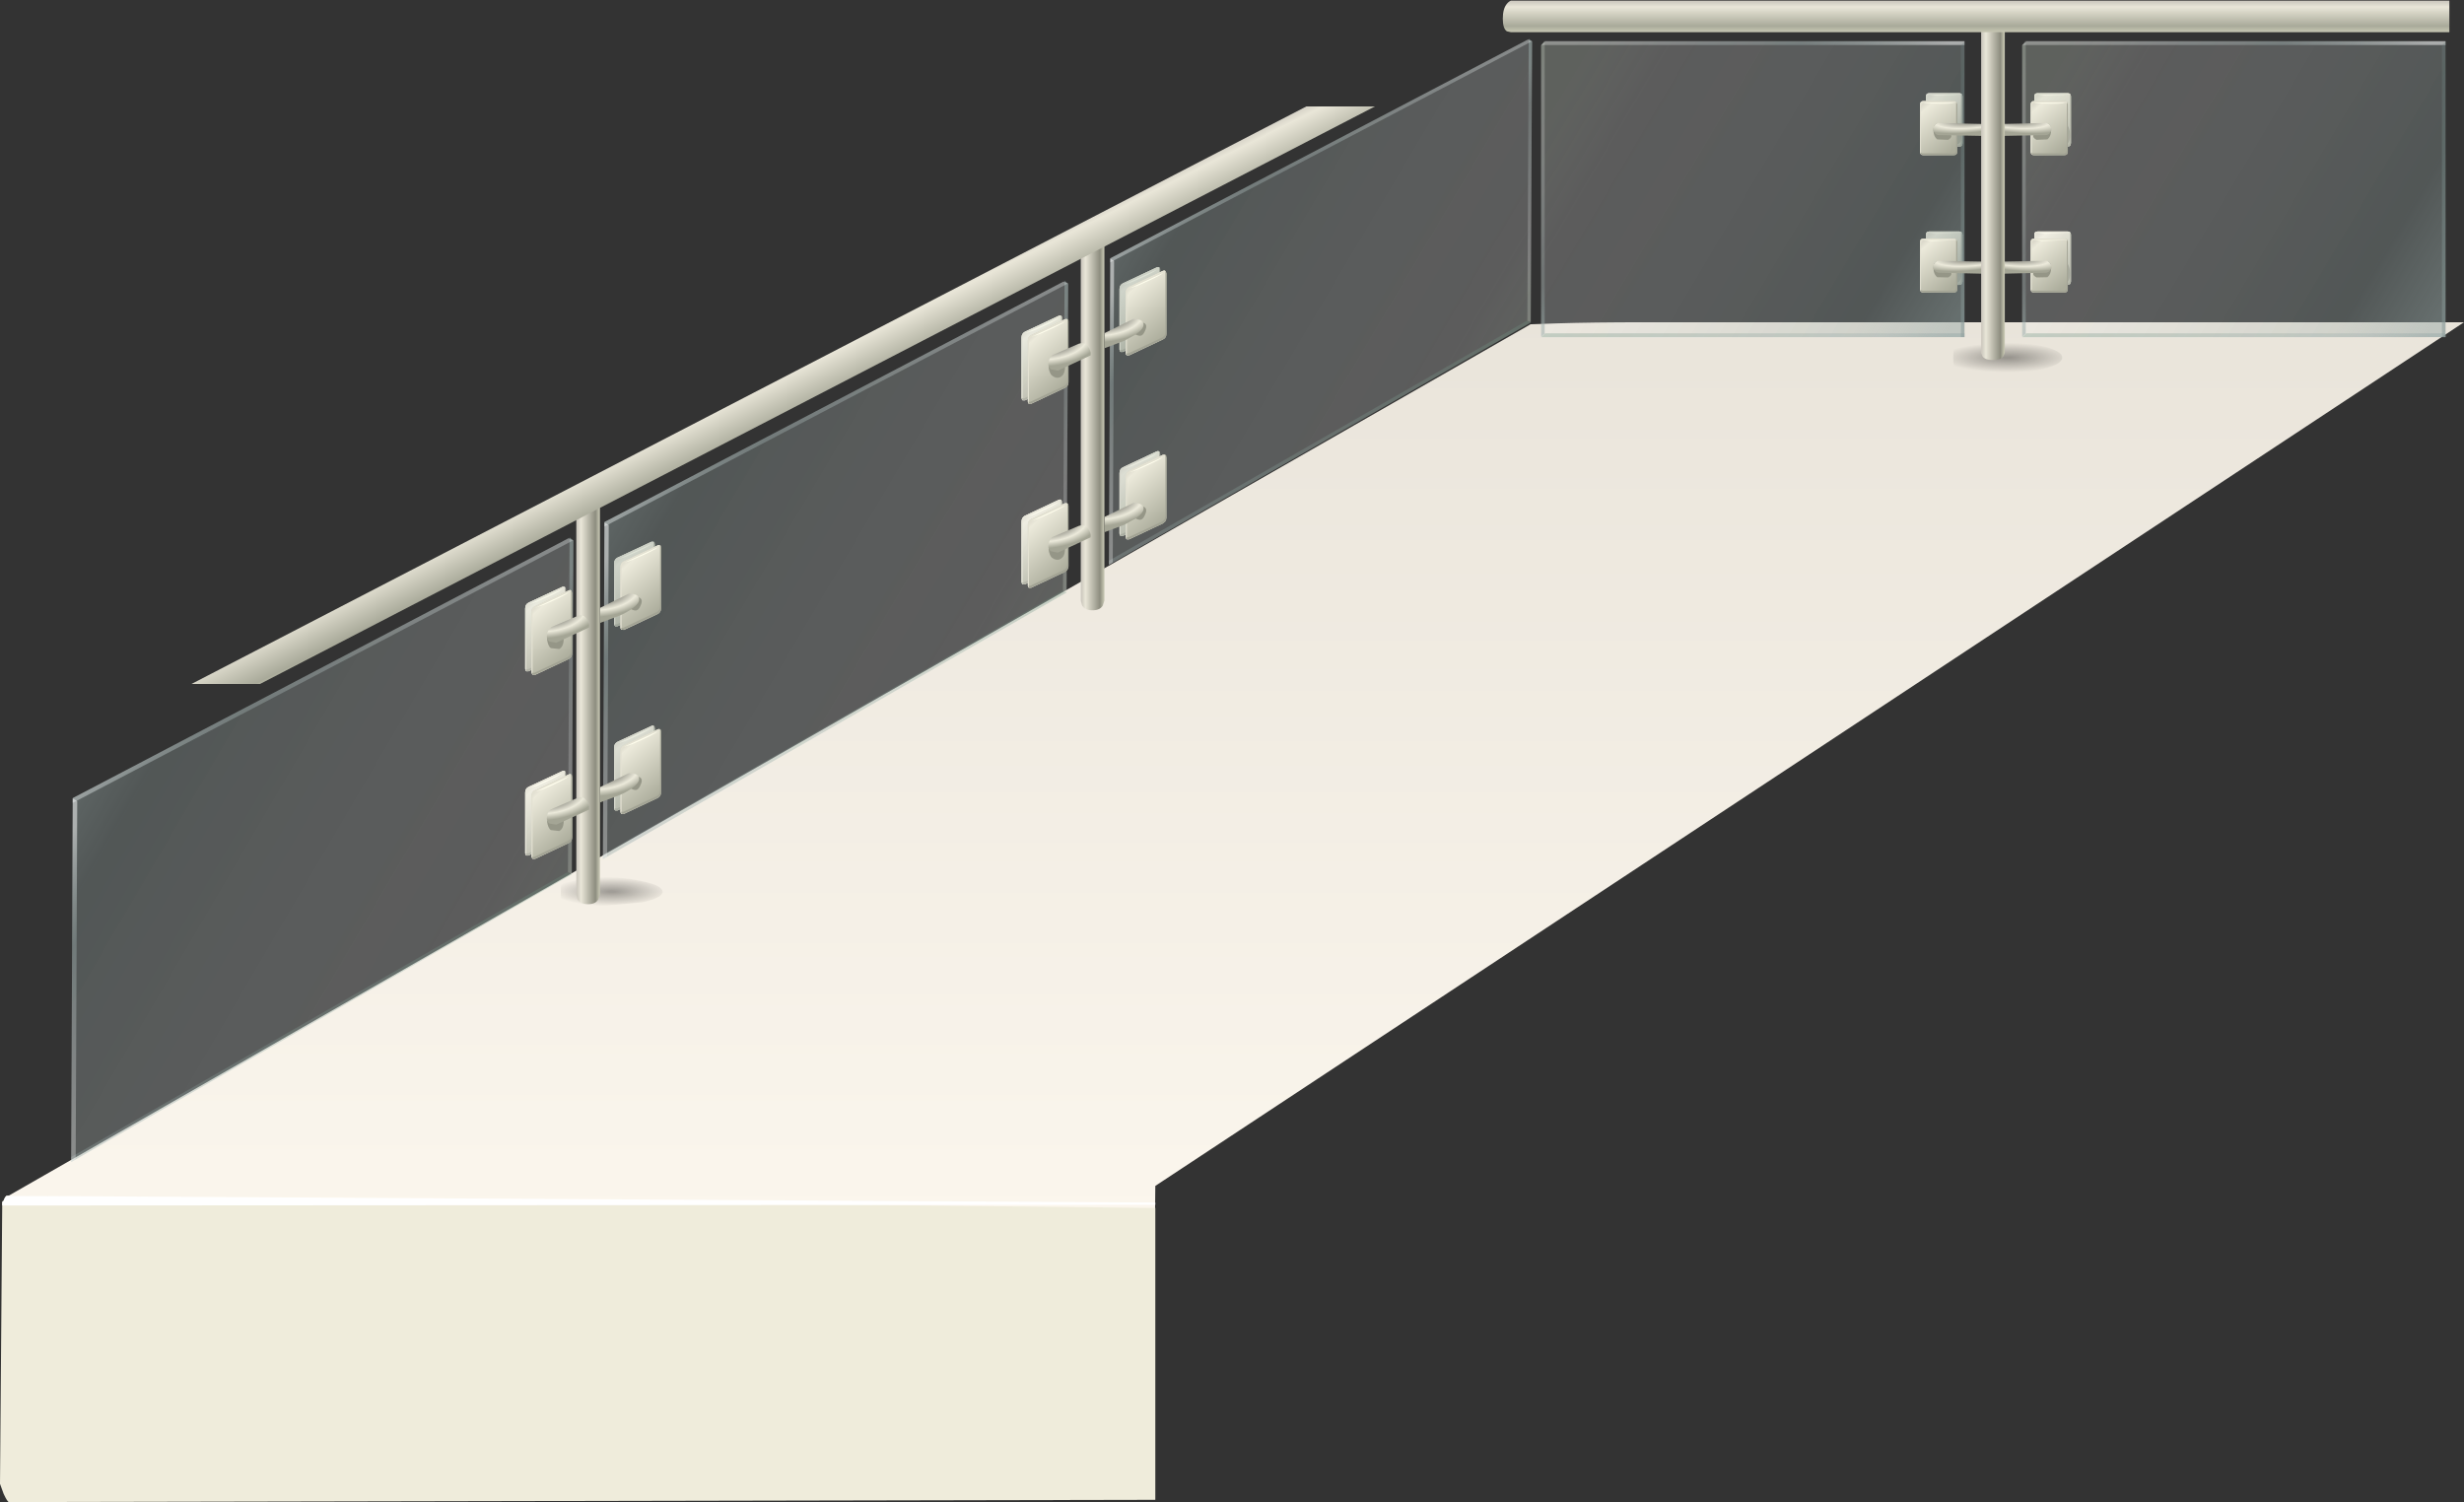 <?xml version="1.0" encoding="UTF-8" standalone="no"?>
<svg xmlns:xlink="http://www.w3.org/1999/xlink" height="333.5px" width="547.05px" xmlns="http://www.w3.org/2000/svg">
  <rect width="100%" height="100%" fill="#333333" stroke="none"/>
  <g transform="matrix(1.0, 0.0, 0.0, 1.0, 0.0, 0.0)">
    <use height="333.5" transform="matrix(1.0, 0.0, 0.0, 1.0, 0.0, 0.0)" width="547.05" xlink:href="#shape0"/>
  </g>
  <defs>
    <g id="shape0" transform="matrix(1.0, 0.0, 0.0, 1.0, 0.0, 0.0)">
      <path d="M339.8 72.0 L345.6 71.8 Q353.65 71.55 364.9 71.55 L547.05 71.55 Q401.8 167.45 256.5 263.3 L256.25 289.1 54.8 288.85 1.0 266.0 339.8 72.0" fill="url(#gradient0)" fill-rule="evenodd" stroke="none"/>
      <path d="M0.5 266.5 Q0.5 267.2 0.8 266.55 1.25 265.5 1.5 265.5 L256.5 268.2 256.5 333.0 2.0 333.5 Q1.65 333.5 0.8 331.65 L0.0 329.45 0.5 266.5" fill="#efecdb" fill-rule="evenodd" stroke="none"/>
      <path d="M0.5 267.65 L0.5 266.4 Q0.5 267.2 0.8 266.55 1.25 265.5 1.5 265.5 L256.5 267.0 256.5 267.5 0.5 267.65" fill="#ffffff" fill-rule="evenodd" stroke="none"/>
      <path d="M142.6 195.65 Q147.1 196.6 147.1 198.0 147.1 199.35 142.6 200.35 L131.8 201.3 Q126.25 201.3 125.0 200.35 124.5 199.95 124.5 198.0 124.5 196.0 125.0 195.65 126.25 194.65 131.8 194.65 138.15 194.65 142.6 195.65" fill="url(#gradient1)" fill-rule="evenodd" stroke="none"/>
      <path d="M457.85 79.4 Q457.85 80.95 453.05 82.05 448.25 83.15 441.45 83.15 435.5 83.15 434.15 82.05 433.65 81.65 433.65 79.4 433.65 77.2 434.15 76.75 435.5 75.65 441.45 75.65 448.2 75.65 453.05 76.75 457.85 77.85 457.85 79.4" fill="url(#gradient2)" fill-rule="evenodd" stroke="none"/>
      <path d="M125.6 144.3 L125.4 145.05 124.85 145.55 117.35 149.05 116.85 149.05 116.6 148.5 116.6 135.1 Q116.6 134.2 117.35 133.8 L124.85 130.3 125.4 130.35 125.6 130.9 125.6 144.3" fill="url(#gradient3)" fill-rule="evenodd" stroke="none"/>
      <path d="M125.6 144.3 L125.4 145.05 124.85 145.55 117.35 149.05 116.85 149.05 116.6 148.5 116.6 135.1 Q116.6 134.2 117.35 133.8 L124.85 130.3 125.4 130.35 125.6 130.9 125.6 144.3" fill="url(#gradient4)" fill-rule="evenodd" stroke="none"/>
      <path d="M125.55 130.65 L125.1 130.65 117.6 134.15 Q116.85 134.55 116.85 135.45 L116.85 148.85 116.9 149.1 Q116.6 148.9 116.6 148.5 L116.6 135.1 Q116.6 134.2 117.35 133.8 L124.85 130.3 Q125.4 130.05 125.55 130.65" fill="#e3e1d2" fill-rule="evenodd" stroke="none"/>
      <path d="M125.4 130.45 L125.35 130.2 125.65 130.8 125.65 144.2 Q125.65 145.1 124.9 145.45 L117.45 148.95 Q116.9 149.25 116.7 148.65 L117.2 148.6 124.65 145.1 125.2 144.6 125.4 143.85 125.4 130.45" fill="#a2a394" fill-rule="evenodd" stroke="none"/>
      <path d="M117.35 134.2 L124.9 130.75 Q124.1 131.5 119.15 133.6 L117.35 134.2" fill="#fffeed" fill-rule="evenodd" stroke="none"/>
      <path d="M120.05 137.9 L123.05 138.05 Q125.35 139.05 125.4 141.9 125.45 144.85 123.65 145.65 122.15 146.35 120.45 145.35 119.25 144.6 118.9 142.05 118.65 140.25 118.8 139.1 118.85 138.7 119.45 138.25 L120.05 137.9" fill="#959687" fill-rule="evenodd" stroke="none"/>
      <path d="M125.6 171.75 L125.6 185.15 Q125.6 186.1 124.85 186.45 L117.35 189.95 116.85 189.95 Q116.6 189.75 116.6 189.35 L116.6 175.95 Q116.6 175.1 117.35 174.7 L124.85 171.2 Q125.15 171.05 125.4 171.2 L125.6 171.75" fill="url(#gradient5)" fill-rule="evenodd" stroke="none"/>
      <path d="M125.6 171.75 L125.6 185.15 Q125.6 186.1 124.85 186.45 L117.35 189.95 116.85 189.95 Q116.6 189.75 116.6 189.35 L116.6 175.95 Q116.6 175.1 117.35 174.7 L124.85 171.2 Q125.15 171.05 125.4 171.2 L125.6 171.75" fill="url(#gradient6)" fill-rule="evenodd" stroke="none"/>
      <path d="M124.85 171.2 Q125.35 170.9 125.55 171.5 L125.1 171.55 124.8 171.65 117.6 175.05 Q116.85 175.45 116.85 176.3 L116.85 189.7 116.9 189.95 Q116.6 189.75 116.6 189.35 L116.6 175.95 Q116.6 175.1 117.35 174.7 L124.85 171.2" fill="#e3e1d2" fill-rule="evenodd" stroke="none"/>
      <path d="M125.4 171.3 L125.35 171.05 125.65 171.65 125.65 185.05 Q125.65 186.0 124.9 186.35 L117.45 189.85 Q116.85 190.1 116.7 189.5 L117.2 189.5 124.65 186.0 Q125.4 185.65 125.4 184.7 L125.4 171.3" fill="#a2a394" fill-rule="evenodd" stroke="none"/>
      <path d="M119.15 174.5 L117.35 175.05 124.9 171.6 Q124.1 172.35 119.15 174.5" fill="#fffeed" fill-rule="evenodd" stroke="none"/>
      <path d="M120.05 178.75 L123.05 178.9 Q125.35 179.95 125.4 182.75 125.45 185.7 123.65 186.55 122.1 187.25 120.45 186.2 119.25 185.45 118.9 182.9 118.65 181.1 118.8 179.95 118.85 179.55 119.45 179.1 L120.05 178.75" fill="#959687" fill-rule="evenodd" stroke="none"/>
      <path d="M145.15 120.35 L145.35 120.9 145.35 134.3 145.15 135.05 144.6 135.55 137.1 139.05 136.6 139.05 136.35 138.5 136.35 125.1 Q136.35 124.2 137.1 123.8 L144.6 120.3 145.15 120.35" fill="url(#gradient7)" fill-rule="evenodd" stroke="none"/>
      <path d="M145.15 120.35 L145.35 120.9 145.35 134.3 145.15 135.05 144.6 135.55 137.1 139.05 136.6 139.05 136.35 138.5 136.35 125.1 Q136.35 124.2 137.1 123.8 L144.6 120.3 145.15 120.35" fill="url(#gradient8)" fill-rule="evenodd" stroke="none"/>
      <path d="M144.85 120.65 L137.35 124.15 Q136.6 124.55 136.6 125.45 L136.6 138.85 136.65 139.1 Q136.35 138.9 136.35 138.5 L136.35 125.1 Q136.35 124.2 137.1 123.8 L144.6 120.3 Q145.15 120.05 145.3 120.65 L144.85 120.65" fill="#e3e1d2" fill-rule="evenodd" stroke="none"/>
      <path d="M145.15 120.45 L145.1 120.2 Q145.4 120.35 145.4 120.8 L145.4 134.2 Q145.4 135.1 144.65 135.45 L137.2 138.95 Q136.65 139.25 136.45 138.65 L136.95 138.6 144.4 135.1 144.95 134.6 145.15 133.85 145.15 120.45" fill="#a2a394" fill-rule="evenodd" stroke="none"/>
      <path d="M137.1 124.2 L144.65 120.75 Q143.85 121.5 138.9 123.6 L137.1 124.2" fill="#fffeed" fill-rule="evenodd" stroke="none"/>
      <path d="M139.8 127.9 L142.8 128.05 Q145.1 129.05 145.15 131.9 145.2 134.85 143.4 135.65 141.9 136.35 140.2 135.35 139.0 134.6 138.65 132.05 138.4 130.25 138.55 129.1 138.6 128.7 139.2 128.25 L139.8 127.9" fill="#959687" fill-rule="evenodd" stroke="none"/>
      <path d="M145.15 161.2 L145.35 161.75 145.35 175.15 Q145.35 176.1 144.6 176.45 L137.1 179.95 136.6 179.95 Q136.35 179.75 136.35 179.35 L136.35 165.95 Q136.35 165.1 137.1 164.7 L144.6 161.2 Q144.9 161.05 145.15 161.2" fill="url(#gradient9)" fill-rule="evenodd" stroke="none"/>
      <path d="M145.15 161.2 L145.35 161.75 145.35 175.15 Q145.35 176.1 144.6 176.45 L137.1 179.95 136.6 179.95 Q136.35 179.75 136.35 179.35 L136.35 165.95 Q136.35 165.1 137.1 164.7 L144.6 161.2 Q144.9 161.05 145.15 161.2" fill="url(#gradient10)" fill-rule="evenodd" stroke="none"/>
      <path d="M136.35 165.95 Q136.35 165.1 137.1 164.7 L144.6 161.2 Q145.1 160.9 145.3 161.5 L144.85 161.55 144.55 161.65 137.35 165.05 Q136.6 165.45 136.6 166.3 L136.6 179.7 136.65 179.95 Q136.35 179.75 136.35 179.35 L136.35 165.95" fill="#e3e1d2" fill-rule="evenodd" stroke="none"/>
      <path d="M145.15 161.3 L145.1 161.05 Q145.4 161.2 145.4 161.65 L145.4 175.05 Q145.4 176.0 144.65 176.35 L137.2 179.85 Q136.6 180.1 136.45 179.5 L136.95 179.5 144.4 176.0 Q145.15 175.65 145.15 174.7 L145.15 161.3" fill="#a2a394" fill-rule="evenodd" stroke="none"/>
      <path d="M137.1 165.05 L144.65 161.6 Q143.85 162.35 138.9 164.5 L137.1 165.05" fill="#fffeed" fill-rule="evenodd" stroke="none"/>
      <path d="M139.8 168.75 L142.8 168.9 Q145.1 169.95 145.15 172.75 145.2 175.7 143.4 176.55 141.85 177.25 140.2 176.2 139.0 175.45 138.65 172.9 138.4 171.1 138.55 169.95 138.6 169.55 139.2 169.1 L139.8 168.75" fill="#959687" fill-rule="evenodd" stroke="none"/>
      <path d="M235.75 70.7 L235.75 84.1 Q235.75 85.05 235.0 85.4 L227.55 88.9 227.05 88.9 226.8 88.35 226.8 74.95 Q226.8 74.05 227.55 73.65 L235.0 70.15 Q235.75 69.8 235.75 70.7" fill="url(#gradient11)" fill-rule="evenodd" stroke="none"/>
      <path d="M235.75 70.7 L235.75 84.1 Q235.75 85.05 235.0 85.4 L227.55 88.9 227.05 88.9 226.8 88.35 226.8 74.95 Q226.8 74.05 227.55 73.65 L235.0 70.15 Q235.75 69.8 235.75 70.7" fill="url(#gradient12)" fill-rule="evenodd" stroke="none"/>
      <path d="M227.55 73.65 L235.0 70.15 Q235.6 69.9 235.75 70.5 235.55 70.35 235.25 70.5 L235.0 70.65 227.8 74.0 Q227.05 74.4 227.05 75.25 L227.05 88.65 227.1 88.9 Q226.8 88.75 226.8 88.35 L226.8 74.95 Q226.8 74.05 227.55 73.65" fill="#e3e1d2" fill-rule="evenodd" stroke="none"/>
      <path d="M235.6 70.25 L235.55 70.05 Q235.85 70.15 235.85 70.6 L235.85 84.0 Q235.85 84.95 235.05 85.3 L227.6 88.8 Q227.05 89.05 226.9 88.45 L227.35 88.45 234.8 84.95 Q235.6 84.6 235.6 83.65 L235.6 70.25" fill="#a2a394" fill-rule="evenodd" stroke="none"/>
      <path d="M227.55 74.0 L235.1 70.6 Q234.25 71.35 229.35 73.45 L227.55 74.0" fill="#fffeed" fill-rule="evenodd" stroke="none"/>
      <path d="M230.2 77.75 L233.25 77.9 Q235.5 78.9 235.55 81.75 235.6 84.7 233.85 85.5 232.3 86.2 230.65 85.15 229.45 84.45 229.1 81.9 228.85 80.05 229.0 78.95 229.05 78.5 229.65 78.1 L230.2 77.75" fill="#959687" fill-rule="evenodd" stroke="none"/>
      <path d="M235.75 111.6 L235.75 125.0 Q235.75 125.9 235.0 126.25 L227.55 129.75 227.05 129.75 226.8 129.2 226.8 115.8 Q226.8 114.9 227.55 114.5 L235.0 111.0 Q235.75 110.65 235.75 111.6" fill="url(#gradient13)" fill-rule="evenodd" stroke="none"/>
      <path d="M235.75 111.6 L235.75 125.0 Q235.75 125.9 235.0 126.25 L227.55 129.75 227.05 129.75 226.8 129.2 226.8 115.8 Q226.8 114.9 227.55 114.5 L235.0 111.0 Q235.75 110.65 235.75 111.6" fill="url(#gradient14)" fill-rule="evenodd" stroke="none"/>
      <path d="M226.8 115.8 Q226.8 114.9 227.55 114.5 L235.0 111.0 Q235.6 110.75 235.75 111.35 L235.25 111.35 235.0 111.5 227.8 114.85 Q227.05 115.25 227.05 116.15 L227.05 129.55 227.1 129.75 Q226.8 129.7 226.8 129.2 L226.8 115.8" fill="#e3e1d2" fill-rule="evenodd" stroke="none"/>
      <path d="M235.6 111.15 L235.55 110.9 235.85 111.5 235.85 124.9 Q235.85 125.8 235.05 126.15 L227.6 129.65 Q227.05 129.9 226.9 129.3 227.1 129.5 227.35 129.3 L234.8 125.8 Q235.6 125.45 235.6 124.55 L235.6 111.15" fill="#a2a394" fill-rule="evenodd" stroke="none"/>
      <path d="M227.55 114.9 Q231.35 113.2 235.1 111.45 234.25 112.2 229.35 114.3 L227.55 114.9" fill="#fffeed" fill-rule="evenodd" stroke="none"/>
      <path d="M230.2 118.6 L233.25 118.75 Q235.5 119.75 235.55 122.6 235.6 125.55 233.85 126.35 232.3 127.05 230.65 126.0 229.45 125.3 229.1 122.75 228.85 120.9 229.0 119.8 229.05 119.35 229.65 118.95 L230.2 118.6" fill="#959687" fill-rule="evenodd" stroke="none"/>
      <path d="M257.5 73.35 Q257.5 74.3 256.75 74.65 L249.3 78.15 248.8 78.15 248.55 77.6 248.55 64.2 Q248.55 63.3 249.3 62.9 L256.75 59.4 Q257.5 59.05 257.5 59.95 L257.5 73.35" fill="url(#gradient15)" fill-rule="evenodd" stroke="none"/>
      <path d="M257.5 73.35 Q257.5 74.3 256.75 74.65 L249.3 78.15 248.8 78.15 248.55 77.6 248.55 64.2 Q248.55 63.3 249.3 62.9 L256.75 59.4 Q257.5 59.05 257.5 59.95 L257.5 73.35" fill="url(#gradient16)" fill-rule="evenodd" stroke="none"/>
      <path d="M248.55 64.2 Q248.55 63.3 249.3 62.9 L256.75 59.4 Q257.35 59.15 257.5 59.75 257.3 59.6 257.0 59.75 L256.75 59.9 249.55 63.25 Q248.8 63.65 248.8 64.5 L248.8 77.9 248.85 78.15 Q248.55 78.0 248.55 77.6 L248.55 64.2" fill="#e3e1d2" fill-rule="evenodd" stroke="none"/>
      <path d="M257.35 59.5 L257.3 59.3 Q257.6 59.4 257.6 59.85 L257.6 73.25 Q257.6 74.2 256.8 74.55 L249.35 78.05 Q248.8 78.3 248.65 77.7 L249.1 77.7 256.55 74.2 Q257.35 73.85 257.35 72.9 L257.35 59.5" fill="#a2a394" fill-rule="evenodd" stroke="none"/>
      <path d="M249.3 63.25 L256.85 59.85 Q256.0 60.6 251.1 62.7 L249.3 63.25" fill="#fffeed" fill-rule="evenodd" stroke="none"/>
      <path d="M251.95 67.0 L255.0 67.15 Q257.25 68.15 257.3 71.0 257.35 73.95 255.6 74.75 254.05 75.45 252.4 74.4 251.2 73.7 250.85 71.15 250.6 69.3 250.75 68.2 250.8 67.75 251.4 67.35 251.7 67.15 251.95 67.0" fill="#959687" fill-rule="evenodd" stroke="none"/>
      <path d="M257.5 100.85 L257.5 114.25 Q257.5 115.15 256.75 115.5 L249.3 119.0 248.8 119.0 248.55 118.45 248.55 105.05 Q248.55 104.15 249.3 103.75 L256.75 100.25 Q257.5 99.9 257.5 100.85" fill="url(#gradient17)" fill-rule="evenodd" stroke="none"/>
      <path d="M257.5 100.85 L257.5 114.25 Q257.5 115.15 256.75 115.5 L249.3 119.0 248.8 119.0 248.55 118.45 248.55 105.05 Q248.55 104.15 249.3 103.75 L256.75 100.25 Q257.5 99.9 257.5 100.85" fill="url(#gradient18)" fill-rule="evenodd" stroke="none"/>
      <path d="M256.75 100.25 Q257.35 100.0 257.5 100.6 L257.0 100.6 256.75 100.75 249.55 104.1 Q248.8 104.5 248.8 105.4 L248.8 118.8 248.85 119.0 Q248.55 118.95 248.55 118.45 L248.55 105.05 Q248.55 104.15 249.3 103.75 L256.75 100.25" fill="#e3e1d2" fill-rule="evenodd" stroke="none"/>
      <path d="M257.35 100.4 L257.3 100.15 257.6 100.75 257.6 114.15 Q257.6 115.05 256.8 115.4 L249.35 118.9 Q248.8 119.15 248.65 118.55 248.85 118.75 249.1 118.55 L256.55 115.05 Q257.35 114.7 257.35 113.8 L257.35 100.4" fill="#a2a394" fill-rule="evenodd" stroke="none"/>
      <path d="M249.3 104.15 L256.85 100.7 Q256.0 101.45 251.1 103.55 L249.3 104.15" fill="#fffeed" fill-rule="evenodd" stroke="none"/>
      <path d="M251.95 107.85 L255.0 108.0 Q257.25 109.0 257.3 111.85 257.35 114.8 255.6 115.6 254.05 116.3 252.4 115.25 251.2 114.55 250.85 112.0 250.6 110.15 250.75 109.05 250.8 108.6 251.4 108.2 251.7 108.0 251.95 107.85" fill="#959687" fill-rule="evenodd" stroke="none"/>
      <path d="M435.7 21.4 L435.7 31.85 Q435.7 32.55 435.0 32.55 L428.3 32.55 Q427.6 32.55 427.6 31.85 L427.6 21.4 Q427.6 20.7 428.3 20.7 L435.0 20.7 Q435.7 20.7 435.7 21.4" fill="url(#gradient19)" fill-rule="evenodd" stroke="none"/>
      <path d="M435.7 21.4 L435.7 31.85 Q435.7 32.55 435.0 32.55 L428.3 32.55 Q427.6 32.55 427.6 31.85 L427.6 21.4 Q427.6 20.7 428.3 20.7 L435.0 20.7 Q435.7 20.7 435.7 21.4" fill="url(#gradient20)" fill-rule="evenodd" stroke="none"/>
      <path d="M435.0 20.7 Q435.55 20.7 435.65 21.2 435.5 21.05 435.25 21.05 L428.5 21.05 428.0 21.25 427.8 21.75 427.8 32.2 427.85 32.4 427.6 31.85 427.6 21.4 Q427.6 20.7 428.3 20.7 L435.0 20.7" fill="#e3e1d2" fill-rule="evenodd" stroke="none"/>
      <path d="M435.55 21.0 L435.5 20.8 435.75 21.35 435.75 31.75 Q435.75 32.5 435.1 32.5 L428.35 32.5 Q427.8 32.5 427.7 31.95 L428.1 32.15 434.85 32.15 Q435.55 32.15 435.55 31.4 L435.55 21.0" fill="#a2a394" fill-rule="evenodd" stroke="none"/>
      <path d="M435.1 21.05 L429.9 21.2 428.3 21.0 435.1 21.05" fill="#fffeed" fill-rule="evenodd" stroke="none"/>
      <path d="M430.15 24.9 L430.7 24.85 Q431.7 24.75 433.4 26.05 435.45 27.65 435.5 29.9 435.55 32.2 433.95 32.2 432.6 32.15 431.05 30.75 430.0 29.75 429.65 27.65 429.45 26.1 429.6 25.3 429.65 25.0 430.15 24.9" fill="#959687" fill-rule="evenodd" stroke="none"/>
      <path d="M435.7 62.55 Q435.7 63.25 435.0 63.25 L428.3 63.25 Q427.6 63.25 427.6 62.55 L427.6 52.1 Q427.6 51.4 428.3 51.4 L435.0 51.4 Q435.7 51.4 435.7 52.1 L435.7 62.55" fill="url(#gradient21)" fill-rule="evenodd" stroke="none"/>
      <path d="M435.7 62.55 Q435.7 63.25 435.0 63.25 L428.3 63.25 Q427.6 63.25 427.6 62.55 L427.6 52.1 Q427.6 51.4 428.3 51.4 L435.0 51.4 Q435.7 51.4 435.7 52.1 L435.7 62.55" fill="url(#gradient22)" fill-rule="evenodd" stroke="none"/>
      <path d="M435.0 51.4 Q435.55 51.4 435.65 51.9 435.5 51.75 435.25 51.75 L428.5 51.75 Q428.25 51.75 428.0 52.0 L427.8 52.5 427.8 62.9 427.85 63.1 427.6 62.55 427.6 52.1 Q427.6 51.4 428.3 51.4 L435.0 51.4" fill="#e3e1d2" fill-rule="evenodd" stroke="none"/>
      <path d="M435.55 51.7 L435.5 51.5 435.75 52.05 435.75 62.5 435.55 63.0 435.1 63.2 428.35 63.2 Q427.8 63.2 427.7 62.65 L428.1 62.85 434.85 62.85 Q435.55 62.85 435.55 62.1 L435.55 51.7" fill="#a2a394" fill-rule="evenodd" stroke="none"/>
      <path d="M435.1 51.75 L429.9 51.9 428.3 51.7 435.1 51.75" fill="#fffeed" fill-rule="evenodd" stroke="none"/>
      <path d="M430.7 55.55 Q431.7 55.45 433.4 56.75 435.45 58.35 435.5 60.6 435.55 62.9 433.95 62.9 432.55 62.9 431.05 61.45 430.0 60.45 429.65 58.35 429.45 56.8 429.6 56.05 429.65 55.75 430.15 55.6 L430.7 55.55" fill="#959687" fill-rule="evenodd" stroke="none"/>
      <path d="M459.75 21.4 L459.75 31.85 Q459.75 32.55 459.1 32.55 L452.35 32.55 Q451.65 32.55 451.65 31.85 L451.65 21.4 Q451.65 20.7 452.35 20.7 L459.1 20.7 Q459.75 20.7 459.75 21.4" fill="url(#gradient23)" fill-rule="evenodd" stroke="none"/>
      <path d="M459.75 21.4 L459.75 31.85 Q459.75 32.55 459.1 32.55 L452.35 32.55 Q451.65 32.55 451.65 31.85 L451.65 21.4 Q451.65 20.7 452.35 20.7 L459.1 20.7 Q459.75 20.7 459.75 21.4" fill="url(#gradient24)" fill-rule="evenodd" stroke="none"/>
      <path d="M459.3 21.05 L452.55 21.05 Q451.9 21.05 451.9 21.75 L451.9 32.4 451.65 31.85 451.65 21.4 Q451.65 20.7 452.35 20.7 L459.1 20.7 Q459.6 20.7 459.75 21.2 L459.3 21.05" fill="#e3e1d2" fill-rule="evenodd" stroke="none"/>
      <path d="M459.6 21.0 L459.55 20.8 459.85 21.35 459.85 31.75 459.65 32.3 459.15 32.5 452.4 32.5 Q451.95 32.5 451.75 31.95 451.95 32.15 452.15 32.15 L458.9 32.15 Q459.6 32.15 459.6 31.4 L459.6 21.0" fill="#a2a394" fill-rule="evenodd" stroke="none"/>
      <path d="M452.35 21.0 L459.15 21.05 453.95 21.2 452.35 21.0" fill="#fffeed" fill-rule="evenodd" stroke="none"/>
      <path d="M454.25 24.9 L454.75 24.85 Q455.8 24.75 457.5 26.05 459.55 27.65 459.6 29.9 459.65 32.2 458.0 32.2 456.65 32.15 455.15 30.75 454.05 29.75 453.75 27.65 453.5 26.1 453.65 25.3 453.7 25.0 454.25 24.9" fill="#959687" fill-rule="evenodd" stroke="none"/>
      <path d="M459.75 62.55 Q459.75 63.25 459.1 63.25 L452.35 63.25 Q451.65 63.25 451.65 62.55 L451.65 52.1 Q451.65 51.4 452.35 51.4 L459.1 51.4 Q459.75 51.4 459.75 52.1 L459.75 62.55" fill="url(#gradient25)" fill-rule="evenodd" stroke="none"/>
      <path d="M459.75 62.55 Q459.75 63.25 459.1 63.25 L452.35 63.25 Q451.65 63.25 451.65 62.55 L451.65 52.1 Q451.65 51.4 452.35 51.4 L459.1 51.4 Q459.75 51.4 459.75 52.1 L459.75 62.55" fill="url(#gradient26)" fill-rule="evenodd" stroke="none"/>
      <path d="M459.1 51.4 Q459.6 51.4 459.75 51.9 L459.3 51.75 452.55 51.75 Q452.3 51.75 452.1 52.0 L451.9 52.5 451.9 63.1 451.65 62.55 451.65 52.1 Q451.65 51.4 452.35 51.4 L459.1 51.4" fill="#e3e1d2" fill-rule="evenodd" stroke="none"/>
      <path d="M459.6 51.7 L459.55 51.5 459.85 52.05 459.85 62.5 459.65 63.0 459.15 63.2 452.4 63.2 Q451.95 63.2 451.75 62.65 451.95 62.85 452.15 62.85 L458.9 62.85 Q459.6 62.85 459.6 62.1 L459.6 51.7" fill="#a2a394" fill-rule="evenodd" stroke="none"/>
      <path d="M452.35 51.7 L459.15 51.75 453.95 51.9 452.35 51.7" fill="#fffeed" fill-rule="evenodd" stroke="none"/>
      <path d="M454.75 55.55 Q455.8 55.45 457.5 56.75 459.55 58.35 459.6 60.6 459.65 62.9 458.0 62.9 456.65 62.9 455.15 61.45 454.05 60.45 453.75 58.35 453.5 56.8 453.65 56.05 453.7 55.75 454.25 55.6 L454.75 55.55" fill="#959687" fill-rule="evenodd" stroke="none"/>
      <path d="M127.3 119.95 L126.95 194.1 15.8 258.0 16.15 177.2 126.25 119.5 Q126.7 119.95 127.3 119.95" fill="url(#gradient27)" fill-rule="evenodd" stroke="none"/>
      <path d="M126.45 119.3 L127.3 120.05 126.95 193.95 126.1 193.7 126.45 119.3" fill="url(#gradient28)" fill-rule="evenodd" stroke="none"/>
      <path d="M15.8 256.9 L125.9 193.7 126.95 194.1 15.8 258.0 15.8 256.9" fill="url(#gradient29)" fill-rule="evenodd" stroke="none"/>
      <path d="M127.3 119.95 L16.15 178.25 16.15 177.2 126.25 119.5 127.3 119.95" fill="url(#gradient30)" fill-rule="evenodd" stroke="none"/>
      <path d="M17.15 177.85 L16.8 257.4 15.8 258.0 16.15 177.3 17.15 177.85" fill="url(#gradient31)" fill-rule="evenodd" stroke="none"/>
      <path d="M237.15 62.95 L236.8 131.55 133.85 190.75 134.2 115.9 236.15 62.5 Q236.55 62.95 237.15 62.95" fill="url(#gradient32)" fill-rule="evenodd" stroke="none"/>
      <path d="M236.35 62.3 L237.15 63.05 236.8 131.45 236.0 131.25 236.35 62.3" fill="url(#gradient33)" fill-rule="evenodd" stroke="none"/>
      <path d="M236.8 131.55 L133.85 190.75 133.85 189.75 235.85 131.2 236.8 131.55" fill="url(#gradient34)" fill-rule="evenodd" stroke="none"/>
      <path d="M237.15 62.9 L134.2 116.9 134.2 115.9 236.15 62.5 237.15 62.9" fill="url(#gradient35)" fill-rule="evenodd" stroke="none"/>
      <path d="M135.15 116.55 L134.8 190.2 133.85 190.75 134.2 116.05 135.15 116.55" fill="url(#gradient36)" fill-rule="evenodd" stroke="none"/>
      <path d="M340.15 9.15 L339.85 71.6 246.2 125.4 246.5 57.35 339.25 8.8 Q339.6 9.15 340.15 9.15" fill="url(#gradient37)" fill-rule="evenodd" stroke="none"/>
      <path d="M339.4 8.6 L340.15 9.25 339.85 71.5 339.1 71.25 339.4 8.6" fill="url(#gradient38)" fill-rule="evenodd" stroke="none"/>
      <path d="M339.85 71.6 L246.2 125.4 246.2 124.5 338.95 71.25 339.85 71.6" fill="url(#gradient39)" fill-rule="evenodd" stroke="none"/>
      <path d="M340.15 9.15 L246.5 58.25 246.5 57.35 339.25 8.75 340.15 9.15" fill="url(#gradient40)" fill-rule="evenodd" stroke="none"/>
      <path d="M247.35 57.9 L247.05 124.9 246.2 125.4 246.5 57.45 247.35 57.9" fill="url(#gradient41)" fill-rule="evenodd" stroke="none"/>
      <path d="M448.95 10.0 Q449.5 9.75 449.9 9.15 L542.95 9.15 542.95 74.85 448.95 74.85 448.95 10.0" fill="url(#gradient42)" fill-rule="evenodd" stroke="none"/>
      <path d="M449.75 9.0 L449.75 74.1 448.95 74.75 448.95 10.1 449.75 9.0" fill="url(#gradient43)" fill-rule="evenodd" stroke="none"/>
      <path d="M448.95 74.85 L449.9 74.0 542.95 74.0 542.95 74.85 448.95 74.85" fill="url(#gradient44)" fill-rule="evenodd" stroke="none"/>
      <path d="M542.95 9.15 L542.95 10.0 448.95 10.0 449.9 9.15 542.95 9.15" fill="url(#gradient45)" fill-rule="evenodd" stroke="none"/>
      <path d="M542.15 10.1 L542.95 9.25 542.95 74.85 542.15 74.85 542.15 10.1" fill="url(#gradient46)" fill-rule="evenodd" stroke="none"/>
      <path d="M436.15 9.15 L436.15 74.85 342.15 74.85 342.15 10.0 343.1 9.15 436.15 9.15" fill="url(#gradient47)" fill-rule="evenodd" stroke="none"/>
      <path d="M342.95 9.0 L342.95 74.1 342.15 74.75 342.15 10.1 342.95 9.0" fill="url(#gradient48)" fill-rule="evenodd" stroke="none"/>
      <path d="M436.15 74.0 L436.15 74.85 342.15 74.85 343.1 74.0 436.15 74.0" fill="url(#gradient49)" fill-rule="evenodd" stroke="none"/>
      <path d="M436.15 9.15 L436.15 10.0 342.15 10.0 343.1 9.15 436.15 9.15" fill="url(#gradient50)" fill-rule="evenodd" stroke="none"/>
      <path d="M435.35 10.1 L436.15 9.25 436.15 74.85 435.35 74.85 435.35 10.1" fill="url(#gradient51)" fill-rule="evenodd" stroke="none"/>
      <path d="M434.5 23.2 L434.5 33.75 Q434.5 34.45 433.8 34.45 L427.0 34.45 Q426.3 34.45 426.3 33.75 L426.3 23.2 Q426.3 22.45 427.0 22.45 L433.8 22.45 Q434.5 22.45 434.5 23.2" fill="url(#gradient52)" fill-rule="evenodd" stroke="none"/>
      <path d="M434.5 23.2 L434.5 33.75 Q434.5 34.45 433.8 34.45 L427.0 34.45 Q426.3 34.45 426.3 33.75 L426.3 23.2 Q426.3 22.45 427.0 22.45 L433.8 22.45 Q434.5 22.45 434.5 23.2" fill="url(#gradient53)" fill-rule="evenodd" stroke="none"/>
      <path d="M433.8 22.45 Q434.35 22.45 434.45 23.0 434.3 22.85 434.05 22.85 L427.2 22.85 426.7 23.05 426.5 23.55 426.5 34.1 426.55 34.3 426.3 33.75 426.3 23.2 Q426.3 22.45 427.0 22.45 L433.8 22.45" fill="#e3e1d2" fill-rule="evenodd" stroke="none"/>
      <path d="M434.3 22.6 L434.55 23.15 434.55 33.65 Q434.55 34.4 433.85 34.4 L427.05 34.4 Q426.5 34.4 426.4 33.85 L426.8 34.05 433.65 34.05 Q434.3 34.05 434.3 33.3 L434.3 22.6" fill="#a2a394" fill-rule="evenodd" stroke="none"/>
      <path d="M428.6 22.95 L427.45 22.85 427.0 22.75 433.85 22.85 Q433.1 23.15 428.6 22.95" fill="#fffeed" fill-rule="evenodd" stroke="none"/>
      <path d="M430.0 27.4 Q430.35 27.35 430.65 27.65 L432.65 29.35 Q433.9 30.3 432.5 31.05 L430.1 30.95 Q429.0 30.05 429.35 28.05 L429.7 27.6 430.0 27.4" fill="#959687" fill-rule="evenodd" stroke="none"/>
      <path d="M441.45 27.55 L441.45 30.2 430.5 30.0 Q429.95 30.0 429.6 29.6 429.2 29.2 429.2 28.65 429.2 28.1 429.6 27.7 429.95 27.3 430.5 27.3 L441.45 27.55" fill="url(#gradient54)" fill-rule="evenodd" stroke="none"/>
      <path d="M434.5 64.25 Q434.5 64.95 433.8 64.95 L427.0 64.95 Q426.3 64.95 426.3 64.25 L426.3 53.7 Q426.3 53.0 427.0 53.0 L433.8 53.0 Q434.5 53.0 434.5 53.7 L434.5 64.25" fill="url(#gradient55)" fill-rule="evenodd" stroke="none"/>
      <path d="M434.5 64.25 Q434.5 64.95 433.8 64.95 L427.0 64.95 Q426.3 64.95 426.3 64.25 L426.3 53.7 Q426.3 53.0 427.0 53.0 L433.8 53.0 Q434.5 53.0 434.5 53.7 L434.5 64.25" fill="url(#gradient56)" fill-rule="evenodd" stroke="none"/>
      <path d="M433.8 53.0 Q434.35 53.0 434.45 53.5 434.3 53.35 434.05 53.35 L427.2 53.35 Q426.95 53.35 426.7 53.6 L426.5 54.1 426.5 64.6 426.55 64.8 426.3 64.25 426.3 53.7 Q426.3 53.0 427.0 53.0 L433.8 53.0" fill="#e3e1d2" fill-rule="evenodd" stroke="none"/>
      <path d="M434.3 63.8 L434.3 53.1 434.55 53.65 434.55 64.2 Q434.55 64.9 433.85 64.9 L427.05 64.9 Q426.5 64.9 426.4 64.4 L426.8 64.55 433.65 64.55 Q434.3 64.55 434.3 63.8" fill="#a2a394" fill-rule="evenodd" stroke="none"/>
      <path d="M428.6 53.5 L427.0 53.3 433.85 53.35 428.6 53.5" fill="#fffeed" fill-rule="evenodd" stroke="none"/>
      <path d="M430.0 58.0 Q430.35 57.95 430.65 58.25 L432.65 59.95 Q433.9 60.9 432.5 61.6 L430.1 61.55 Q429.0 60.65 429.35 58.6 L429.7 58.2 430.0 58.0" fill="#959687" fill-rule="evenodd" stroke="none"/>
      <path d="M441.45 58.1 L441.45 60.8 430.5 60.55 Q430.0 60.55 429.6 60.15 429.2 59.8 429.2 59.25 429.2 58.7 429.6 58.3 429.95 57.9 430.5 57.9 L441.45 58.1" fill="url(#gradient57)" fill-rule="evenodd" stroke="none"/>
      <path d="M459.05 23.2 L459.05 33.75 Q459.05 34.45 458.35 34.45 L451.55 34.45 Q450.85 34.45 450.85 33.75 L450.85 23.2 Q450.85 22.45 451.55 22.45 L458.35 22.45 Q459.05 22.45 459.05 23.2" fill="url(#gradient58)" fill-rule="evenodd" stroke="none"/>
      <path d="M459.05 23.2 L459.05 33.75 Q459.05 34.45 458.35 34.45 L451.55 34.45 Q450.85 34.45 450.85 33.75 L450.85 23.2 Q450.85 22.45 451.55 22.45 L458.35 22.45 Q459.05 22.45 459.05 23.2" fill="url(#gradient59)" fill-rule="evenodd" stroke="none"/>
      <path d="M458.6 22.85 L451.8 22.85 Q451.1 22.85 451.1 23.55 L451.1 34.3 450.85 33.75 450.85 23.2 Q450.85 22.45 451.55 22.45 L458.35 22.45 Q458.9 22.45 459.0 23.0 L458.6 22.85" fill="#e3e1d2" fill-rule="evenodd" stroke="none"/>
      <path d="M458.9 22.8 L458.85 22.6 459.1 23.15 459.1 33.65 Q459.1 34.4 458.4 34.4 L451.6 34.4 Q451.15 34.4 450.95 33.85 451.15 34.05 451.35 34.05 L458.2 34.05 458.7 33.85 458.9 33.3 458.9 22.8" fill="#a2a394" fill-rule="evenodd" stroke="none"/>
      <path d="M451.55 22.75 L458.45 22.85 Q457.7 23.15 453.15 22.95 L452.0 22.85 451.55 22.75" fill="#fffeed" fill-rule="evenodd" stroke="none"/>
      <path d="M454.65 27.4 L454.95 27.6 455.3 28.05 Q455.65 30.05 454.55 30.95 L452.15 31.05 Q450.75 30.3 452.0 29.35 L454.0 27.65 Q454.3 27.35 454.65 27.4" fill="#959687" fill-rule="evenodd" stroke="none"/>
      <path d="M443.2 27.55 L454.15 27.3 Q454.7 27.3 455.05 27.7 455.45 28.1 455.45 28.65 455.45 29.2 455.05 29.6 454.7 30.0 454.15 30.0 L443.2 30.2 443.2 27.55" fill="url(#gradient60)" fill-rule="evenodd" stroke="none"/>
      <path d="M459.05 64.25 Q459.05 64.95 458.35 64.95 L451.55 64.95 Q450.85 64.95 450.85 64.25 L450.85 53.7 Q450.85 53.0 451.55 53.0 L458.35 53.0 Q459.05 53.0 459.05 53.7 L459.05 64.25" fill="url(#gradient61)" fill-rule="evenodd" stroke="none"/>
      <path d="M459.05 64.25 Q459.05 64.95 458.35 64.95 L451.55 64.95 Q450.85 64.95 450.85 64.25 L450.85 53.7 Q450.85 53.0 451.55 53.0 L458.35 53.0 Q459.05 53.0 459.05 53.7 L459.05 64.25" fill="url(#gradient62)" fill-rule="evenodd" stroke="none"/>
      <path d="M458.6 53.35 L451.8 53.35 Q451.1 53.35 451.1 54.1 L451.1 64.8 450.85 64.25 450.85 53.7 Q450.85 53.0 451.55 53.0 L458.35 53.0 Q458.9 53.0 459.0 53.5 L458.6 53.35" fill="#e3e1d2" fill-rule="evenodd" stroke="none"/>
      <path d="M458.9 53.3 L458.85 53.1 459.1 53.65 459.1 64.2 Q459.1 64.9 458.4 64.9 L451.6 64.9 Q451.1 64.9 450.95 64.4 L451.35 64.55 458.2 64.55 Q458.9 64.55 458.9 63.8 L458.9 53.3" fill="#a2a394" fill-rule="evenodd" stroke="none"/>
      <path d="M451.55 53.3 L458.45 53.35 453.15 53.5 451.55 53.3" fill="#fffeed" fill-rule="evenodd" stroke="none"/>
      <path d="M454.65 58.0 L454.95 58.2 455.3 58.6 Q455.65 60.65 454.55 61.55 L452.15 61.6 Q450.75 60.9 452.0 59.95 L454.0 58.25 Q454.3 57.95 454.65 58.0" fill="#959687" fill-rule="evenodd" stroke="none"/>
      <path d="M443.2 58.1 L454.15 57.9 Q454.7 57.9 455.05 58.3 455.45 58.7 455.45 59.25 455.45 59.8 455.05 60.15 454.7 60.55 454.15 60.55 L443.2 60.8 443.2 58.1" fill="url(#gradient63)" fill-rule="evenodd" stroke="none"/>
      <path d="M439.85 6.55 L445.1 6.55 445.1 78.35 444.75 79.15 Q444.1 79.95 442.45 79.95 440.8 79.95 440.15 79.15 L439.85 78.35 439.85 6.55" fill="url(#gradient64)" fill-rule="evenodd" stroke="none"/>
      <path d="M127.95 112.15 L133.2 112.15 133.2 198.6 132.85 199.7 Q132.2 200.75 130.55 200.75 128.9 200.75 128.25 199.7 L127.95 198.6 127.95 112.15" fill="url(#gradient65)" fill-rule="evenodd" stroke="none"/>
      <path d="M239.95 51.0 L245.2 51.0 245.2 133.35 244.85 134.45 Q244.2 135.5 242.55 135.5 240.9 135.5 240.25 134.45 L239.95 133.35 239.95 51.0" fill="url(#gradient66)" fill-rule="evenodd" stroke="none"/>
      <path d="M127.0 145.05 Q127.0 146.0 126.25 146.35 L118.8 149.85 118.25 149.8 118.0 149.25 118.0 135.85 Q118.0 134.95 118.8 134.6 L126.25 131.1 Q126.55 130.95 126.8 131.1 L127.0 131.65 127.0 145.05" fill="url(#gradient67)" fill-rule="evenodd" stroke="none"/>
      <path d="M127.0 145.05 Q127.0 146.0 126.25 146.35 L118.8 149.85 118.25 149.8 118.0 149.25 118.0 135.85 Q118.0 134.95 118.8 134.6 L126.25 131.1 Q126.55 130.95 126.8 131.1 L127.0 131.65 127.0 145.05" fill="url(#gradient68)" fill-rule="evenodd" stroke="none"/>
      <path d="M126.95 131.4 L126.5 131.4 119.05 134.9 Q118.25 135.25 118.25 136.2 L118.25 149.6 118.3 149.85 Q118.0 149.65 118.0 149.25 L118.0 135.85 Q118.0 134.95 118.8 134.6 L126.25 131.1 Q126.75 130.8 126.95 131.4" fill="#e3e1d2" fill-rule="evenodd" stroke="none"/>
      <path d="M126.8 131.2 L126.75 130.95 127.05 131.55 127.05 144.95 Q127.05 145.9 126.3 146.25 L118.85 149.7 Q118.25 150.05 118.15 149.4 L118.6 149.4 126.05 145.9 Q126.8 145.55 126.8 144.6 L126.8 131.2" fill="#a2a394" fill-rule="evenodd" stroke="none"/>
      <path d="M118.8 134.95 L126.3 131.5 Q125.5 132.25 120.55 134.35 L118.8 134.95" fill="#fffeed" fill-rule="evenodd" stroke="none"/>
      <path d="M127.0 172.5 L127.0 185.9 Q127.0 186.85 126.25 187.2 L118.8 190.7 118.25 190.7 118.0 190.15 118.0 176.75 Q118.0 175.8 118.8 175.45 L126.25 171.95 Q126.55 171.8 126.8 171.95 L127.0 172.5" fill="url(#gradient69)" fill-rule="evenodd" stroke="none"/>
      <path d="M127.0 172.5 L127.0 185.9 Q127.0 186.85 126.25 187.2 L118.8 190.7 118.25 190.7 118.0 190.15 118.0 176.75 Q118.0 175.8 118.8 175.45 L126.25 171.95 Q126.55 171.8 126.8 171.95 L127.0 172.5" fill="url(#gradient70)" fill-rule="evenodd" stroke="none"/>
      <path d="M126.25 171.95 Q126.8 171.7 126.95 172.3 126.8 172.15 126.5 172.3 L126.2 172.4 119.05 175.8 Q118.25 176.15 118.25 177.05 L118.25 190.45 118.3 190.7 Q118.0 190.5 118.0 190.15 L118.0 176.75 Q118.0 175.8 118.8 175.45 L126.25 171.95" fill="#e3e1d2" fill-rule="evenodd" stroke="none"/>
      <path d="M126.8 172.05 L126.75 171.85 Q127.05 171.95 127.05 172.4 L127.05 185.8 Q127.05 186.75 126.3 187.1 L118.85 190.6 Q118.25 190.85 118.15 190.25 L118.6 190.25 126.05 186.75 Q126.8 186.4 126.8 185.45 L126.8 172.05" fill="#a2a394" fill-rule="evenodd" stroke="none"/>
      <path d="M120.55 175.25 L118.8 175.8 126.3 172.35 Q125.5 173.15 120.55 175.25" fill="#fffeed" fill-rule="evenodd" stroke="none"/>
      <path d="M146.75 121.65 L146.75 135.05 Q146.75 136.0 146.0 136.35 L138.55 139.85 138.0 139.8 Q137.75 139.65 137.75 139.25 L137.75 125.85 Q137.75 124.95 138.55 124.6 L146.0 121.1 Q146.3 120.95 146.55 121.1 L146.75 121.65" fill="url(#gradient71)" fill-rule="evenodd" stroke="none"/>
      <path d="M146.75 121.65 L146.75 135.05 Q146.75 136.0 146.0 136.35 L138.55 139.85 138.0 139.8 Q137.75 139.65 137.75 139.25 L137.75 125.85 Q137.75 124.95 138.55 124.6 L146.0 121.1 Q146.3 120.95 146.55 121.1 L146.75 121.65" fill="url(#gradient72)" fill-rule="evenodd" stroke="none"/>
      <path d="M146.0 121.1 Q146.5 120.8 146.7 121.4 L146.25 121.4 138.8 124.9 Q138.0 125.25 138.0 126.2 L138.0 139.6 138.05 139.85 Q137.75 139.65 137.75 139.25 L137.75 125.85 Q137.75 124.95 138.55 124.6 L146.0 121.1" fill="#e3e1d2" fill-rule="evenodd" stroke="none"/>
      <path d="M146.55 121.2 L146.5 120.95 Q146.8 121.1 146.8 121.55 L146.8 134.95 Q146.8 135.9 146.05 136.25 142.35 138.0 138.6 139.7 138.0 140.05 137.9 139.4 L138.35 139.4 145.8 135.9 Q146.55 135.55 146.55 134.6 L146.55 121.2" fill="#a2a394" fill-rule="evenodd" stroke="none"/>
      <path d="M140.3 124.35 L138.55 124.95 146.05 121.5 Q145.25 122.25 140.3 124.35" fill="#fffeed" fill-rule="evenodd" stroke="none"/>
      <path d="M138.55 165.45 L146.0 161.95 Q146.3 161.8 146.55 161.95 L146.75 162.5 146.75 175.9 Q146.75 176.85 146.0 177.2 L138.55 180.7 138.0 180.7 Q137.75 180.55 137.75 180.15 L137.75 166.75 Q137.75 165.8 138.55 165.45" fill="url(#gradient73)" fill-rule="evenodd" stroke="none"/>
      <path d="M138.55 165.45 L146.0 161.95 Q146.3 161.8 146.55 161.95 L146.75 162.5 146.75 175.9 Q146.75 176.85 146.0 177.2 L138.55 180.7 138.0 180.7 Q137.75 180.55 137.75 180.15 L137.75 166.75 Q137.75 165.8 138.55 165.45" fill="url(#gradient74)" fill-rule="evenodd" stroke="none"/>
      <path d="M137.75 166.75 Q137.75 165.8 138.55 165.45 L146.0 161.95 Q146.55 161.7 146.7 162.3 146.55 162.15 146.25 162.3 L145.95 162.4 138.8 165.8 Q138.0 166.15 138.0 167.05 L138.0 180.45 138.05 180.7 Q137.75 180.5 137.75 180.15 L137.75 166.75" fill="#e3e1d2" fill-rule="evenodd" stroke="none"/>
      <path d="M146.55 162.05 L146.5 161.85 Q146.8 161.95 146.8 162.4 L146.8 175.8 Q146.8 176.75 146.05 177.1 L138.6 180.6 Q138.0 180.85 137.9 180.25 L138.35 180.25 145.8 176.75 Q146.55 176.4 146.55 175.45 L146.55 162.05" fill="#a2a394" fill-rule="evenodd" stroke="none"/>
      <path d="M140.3 165.25 L138.55 165.8 146.05 162.35 Q145.25 163.15 140.3 165.25" fill="#fffeed" fill-rule="evenodd" stroke="none"/>
      <path d="M237.2 71.5 L237.2 84.9 Q237.2 85.8 236.4 86.15 L228.95 89.65 228.45 89.65 Q228.2 89.5 228.2 89.1 L228.2 75.7 Q228.2 74.8 228.95 74.4 L236.4 70.9 Q236.75 70.75 236.95 70.9 L237.2 71.5" fill="url(#gradient75)" fill-rule="evenodd" stroke="none"/>
      <path d="M237.2 71.5 L237.2 84.9 Q237.2 85.8 236.4 86.15 L228.95 89.65 228.45 89.65 Q228.2 89.5 228.2 89.1 L228.2 75.7 Q228.2 74.8 228.95 74.4 L236.4 70.9 Q236.75 70.75 236.95 70.9 L237.2 71.5" fill="url(#gradient76)" fill-rule="evenodd" stroke="none"/>
      <path d="M228.95 74.4 L236.4 70.9 Q237.0 70.65 237.15 71.25 L236.7 71.25 229.2 74.75 Q228.45 75.15 228.45 76.05 L228.45 89.45 228.5 89.65 Q228.2 89.6 228.2 89.1 L228.2 75.7 Q228.2 74.8 228.95 74.4" fill="#e3e1d2" fill-rule="evenodd" stroke="none"/>
      <path d="M237.0 71.05 L236.95 70.8 Q237.25 70.95 237.25 71.35 L237.25 84.75 Q237.25 85.7 236.5 86.05 L229.0 89.55 Q228.45 89.8 228.3 89.2 L228.75 89.2 236.25 85.7 Q237.0 85.35 237.0 84.45 L237.0 71.05" fill="#a2a394" fill-rule="evenodd" stroke="none"/>
      <path d="M236.5 71.35 Q235.65 72.1 230.75 74.2 L228.95 74.8 236.5 71.35" fill="#fffeed" fill-rule="evenodd" stroke="none"/>
      <path d="M237.2 112.35 L237.2 125.75 236.95 126.5 236.4 127.0 228.95 130.5 228.45 130.5 Q228.2 130.35 228.2 129.95 L228.2 116.55 Q228.2 115.65 228.95 115.25 L236.4 111.75 236.95 111.8 237.2 112.35" fill="url(#gradient77)" fill-rule="evenodd" stroke="none"/>
      <path d="M237.2 112.35 L237.2 125.75 236.95 126.5 236.4 127.0 228.95 130.5 228.45 130.5 Q228.2 130.35 228.2 129.95 L228.2 116.55 Q228.2 115.65 228.95 115.25 L236.4 111.75 236.95 111.8 237.2 112.35" fill="url(#gradient78)" fill-rule="evenodd" stroke="none"/>
      <path d="M236.7 112.1 L229.2 115.6 Q228.45 116.0 228.45 116.9 L228.45 130.3 228.5 130.55 Q228.2 130.4 228.2 129.95 L228.2 116.55 Q228.2 115.65 228.95 115.25 L236.4 111.75 Q237.0 111.5 237.15 112.1 L236.7 112.1" fill="#e3e1d2" fill-rule="evenodd" stroke="none"/>
      <path d="M237.0 111.9 L236.95 111.65 237.25 112.25 237.25 125.65 Q237.25 126.55 236.5 126.9 L229.0 130.4 Q228.5 130.7 228.3 130.1 L228.75 130.05 236.25 126.55 236.8 126.05 237.0 125.3 237.0 111.9" fill="#a2a394" fill-rule="evenodd" stroke="none"/>
      <path d="M228.95 115.65 L236.5 112.2 Q235.65 112.95 230.75 115.05 L228.95 115.65" fill="#fffeed" fill-rule="evenodd" stroke="none"/>
      <path d="M258.95 74.15 Q258.95 75.05 258.15 75.4 L250.7 78.9 250.2 78.9 Q249.95 78.75 249.95 78.35 L249.95 64.95 Q249.95 64.05 250.7 63.65 L258.15 60.15 Q258.5 60.0 258.7 60.15 L258.95 60.75 258.95 74.15" fill="url(#gradient79)" fill-rule="evenodd" stroke="none"/>
      <path d="M258.95 74.15 Q258.95 75.05 258.15 75.4 L250.7 78.9 250.2 78.9 Q249.95 78.75 249.95 78.35 L249.95 64.95 Q249.95 64.05 250.7 63.65 L258.15 60.15 Q258.5 60.0 258.7 60.15 L258.95 60.75 258.95 74.15" fill="url(#gradient80)" fill-rule="evenodd" stroke="none"/>
      <path d="M258.45 60.5 L250.95 64.0 Q250.2 64.4 250.2 65.3 L250.2 78.7 250.25 78.9 Q249.95 78.85 249.95 78.35 L249.95 64.95 Q249.95 64.05 250.7 63.65 L258.15 60.15 Q258.75 59.9 258.9 60.5 L258.45 60.5" fill="#e3e1d2" fill-rule="evenodd" stroke="none"/>
      <path d="M258.75 60.3 L258.7 60.05 259.0 60.6 259.0 74.0 Q259.0 74.95 258.25 75.3 L250.75 78.8 Q250.2 79.05 250.05 78.45 L250.5 78.45 258.0 74.95 Q258.75 74.6 258.75 73.7 L258.75 60.3" fill="#a2a394" fill-rule="evenodd" stroke="none"/>
      <path d="M250.7 64.05 L258.25 60.6 Q257.4 61.35 252.5 63.45 L250.7 64.05" fill="#fffeed" fill-rule="evenodd" stroke="none"/>
      <path d="M258.95 101.6 L258.95 115.0 258.7 115.75 258.15 116.25 250.7 119.75 250.2 119.75 Q249.95 119.6 249.95 119.2 L249.95 105.8 Q249.95 104.9 250.7 104.5 L258.15 101.0 258.7 101.05 258.95 101.6" fill="url(#gradient81)" fill-rule="evenodd" stroke="none"/>
      <path d="M258.95 101.6 L258.95 115.0 258.7 115.75 258.15 116.25 250.7 119.75 250.2 119.75 Q249.95 119.6 249.95 119.2 L249.95 105.8 Q249.95 104.9 250.7 104.5 L258.15 101.0 258.7 101.05 258.95 101.6" fill="url(#gradient82)" fill-rule="evenodd" stroke="none"/>
      <path d="M258.15 101.0 Q258.75 100.75 258.9 101.35 L258.45 101.35 250.95 104.85 Q250.2 105.25 250.2 106.15 L250.2 119.55 250.25 119.8 Q249.95 119.65 249.95 119.2 L249.95 105.8 Q249.95 104.9 250.7 104.5 L258.15 101.0" fill="#e3e1d2" fill-rule="evenodd" stroke="none"/>
      <path d="M258.75 101.15 L258.7 100.9 Q259.0 101.05 259.0 101.5 L259.0 114.9 Q259.0 115.8 258.25 116.15 L250.75 119.65 Q250.25 119.95 250.05 119.35 L250.5 119.3 258.0 115.8 258.55 115.3 258.75 114.55 258.75 101.15" fill="#a2a394" fill-rule="evenodd" stroke="none"/>
      <path d="M250.7 104.9 L258.25 101.45 Q257.4 102.2 252.5 104.3 L250.7 104.9" fill="#fffeed" fill-rule="evenodd" stroke="none"/>
      <path d="M121.45 141.9 L124.7 140.05 Q125.1 140.65 125.15 141.65 125.2 143.55 124.15 144.1 L122.3 143.9 Q121.65 143.45 121.45 141.9" fill="#959687" fill-rule="evenodd" stroke="none"/>
      <path d="M128.9 136.6 Q129.6 136.55 130.15 137.25 130.95 138.3 130.8 139.3 L123.5 142.7 122.0 142.45 Q121.4 142.05 121.4 141.35 121.4 140.65 121.7 140.0 L122.45 139.2 128.25 136.75 128.9 136.6" fill="url(#gradient83)" fill-rule="evenodd" stroke="none"/>
      <path d="M121.45 182.35 L124.7 180.45 Q125.1 181.05 125.15 182.1 125.2 184.0 124.15 184.5 L122.3 184.3 Q121.65 183.85 121.45 182.35" fill="#959687" fill-rule="evenodd" stroke="none"/>
      <path d="M128.9 177.0 Q129.6 176.95 130.15 177.65 130.95 178.7 130.8 179.75 L123.5 183.1 122.0 182.85 Q121.4 182.45 121.4 181.75 121.4 181.05 121.7 180.4 122.0 179.8 122.45 179.65 L128.25 177.15 128.9 177.0" fill="url(#gradient84)" fill-rule="evenodd" stroke="none"/>
      <path d="M232.8 81.5 L236.05 79.6 Q236.45 80.25 236.45 81.25 236.5 83.15 235.45 83.7 234.6 84.15 233.65 83.45 233.0 83.0 232.8 81.5" fill="#959687" fill-rule="evenodd" stroke="none"/>
      <path d="M239.55 76.3 L240.2 76.15 Q240.95 76.15 241.5 76.8 242.3 77.9 242.15 78.9 L234.85 82.3 233.35 82.0 Q232.75 81.6 232.75 80.9 232.75 80.25 233.05 79.6 233.35 79.0 233.75 78.8 L239.55 76.3" fill="url(#gradient85)" fill-rule="evenodd" stroke="none"/>
      <path d="M232.8 121.9 L236.05 120.05 Q236.45 120.7 236.45 121.65 236.5 123.55 235.45 124.1 234.6 124.55 233.65 123.9 233.0 123.45 232.8 121.9" fill="#959687" fill-rule="evenodd" stroke="none"/>
      <path d="M234.85 122.7 L233.35 122.4 Q232.75 122.05 232.75 121.35 232.75 120.65 233.05 120.0 233.35 119.4 233.75 119.2 L239.55 116.75 240.2 116.6 Q240.95 116.55 241.5 117.25 242.3 118.3 242.15 119.3 L234.85 122.7" fill="url(#gradient86)" fill-rule="evenodd" stroke="none"/>
      <path d="M139.25 134.65 L141.15 132.55 Q142.9 132.6 142.35 134.15 141.8 135.65 141.0 135.55 140.45 135.5 139.8 135.05 L139.25 134.65" fill="#959687" fill-rule="evenodd" stroke="none"/>
      <path d="M139.65 131.8 L140.75 131.9 Q141.85 132.2 141.9 133.05 141.95 134.0 140.25 135.2 139.05 136.05 137.65 136.65 L133.25 138.3 133.25 134.95 139.65 131.8" fill="url(#gradient87)" fill-rule="evenodd" stroke="none"/>
      <path d="M142.35 173.95 Q141.8 175.5 141.0 175.4 140.45 175.35 139.8 174.9 L139.25 174.5 141.15 172.4 Q142.9 172.45 142.35 173.95" fill="#959687" fill-rule="evenodd" stroke="none"/>
      <path d="M139.65 171.65 L140.75 171.75 Q141.85 172.0 141.9 172.9 141.95 173.8 140.25 175.05 139.05 175.9 137.65 176.5 L133.25 178.15 133.25 174.75 139.65 171.65" fill="url(#gradient88)" fill-rule="evenodd" stroke="none"/>
      <path d="M251.25 73.65 L253.15 71.55 Q254.9 71.6 254.35 73.15 253.8 74.65 253.0 74.55 252.45 74.5 251.8 74.05 L251.25 73.65" fill="#959687" fill-rule="evenodd" stroke="none"/>
      <path d="M251.65 70.8 L252.75 70.9 Q253.85 71.2 253.9 72.05 253.95 73.0 252.25 74.2 L249.65 75.65 245.25 77.3 245.25 73.95 251.65 70.8" fill="url(#gradient89)" fill-rule="evenodd" stroke="none"/>
      <path d="M251.25 114.5 L253.15 112.4 Q254.9 112.45 254.35 114.0 253.8 115.5 253.0 115.4 252.45 115.35 251.8 114.9 L251.25 114.5" fill="#959687" fill-rule="evenodd" stroke="none"/>
      <path d="M251.65 111.65 L252.75 111.75 Q253.85 112.05 253.9 112.9 253.95 113.8 252.25 115.05 L249.65 116.5 245.25 118.15 245.25 114.75 251.65 111.65" fill="url(#gradient90)" fill-rule="evenodd" stroke="none"/>
      <path d="M543.8 0.15 L543.8 7.15 335.45 7.15 334.55 6.95 Q333.65 6.35 333.65 4.15 333.65 1.95 334.55 0.85 335.0 0.3 335.45 0.15 L543.8 0.15" fill="url(#gradient91)" fill-rule="evenodd" stroke="none"/>
      <path d="M335.65 0.0 L337.35 0.4 Q339.0 1.4 339.0 4.3 339.0 5.85 337.65 6.85 L13.45 174.8 13.2 174.3 Q12.2 172.35 9.7 171.0 L7.4 170.05 335.65 0.0 M13.45 174.8 Q13.95 176.3 12.55 176.45 L10.65 176.25 13.45 174.8" fill="url(#gradient92)" fill-rule="evenodd" stroke="none"/>
    </g>
    <linearGradient gradientTransform="matrix(0.0, 0.13, 0.13, 0.0, 274.05, 164.65)" gradientUnits="userSpaceOnUse" id="gradient0" spreadMethod="pad" x1="-819.2" x2="819.2">
      <stop offset="0.0" stop-color="#e8e3d9"/>
      <stop offset="1.0" stop-color="#fbf6ed"/>
    </linearGradient>
    <radialGradient cx="0" cy="0" gradientTransform="matrix(0.016, 0.0, 0.0, -0.004, 135.8, 197.95)" gradientUnits="userSpaceOnUse" id="gradient1" r="819.2" spreadMethod="pad">
      <stop offset="0.051" stop-color="#000000" stop-opacity="0.345"/>
      <stop offset="1.0" stop-color="#000000" stop-opacity="0.0"/>
    </radialGradient>
    <radialGradient cx="0" cy="0" gradientTransform="matrix(0.018, 0.0, 0.0, -0.004, 445.7, 79.4)" gradientUnits="userSpaceOnUse" id="gradient2" r="819.2" spreadMethod="pad">
      <stop offset="0.051" stop-color="#000000" stop-opacity="0.345"/>
      <stop offset="1.0" stop-color="#000000" stop-opacity="0.0"/>
    </radialGradient>
    <linearGradient gradientTransform="matrix(0.005, -0.002, 0.0, -0.006, 121.1, 139.7)" gradientUnits="userSpaceOnUse" id="gradient3" spreadMethod="pad" x1="-819.2" x2="819.2">
      <stop offset="0.0" stop-color="#d1cec2"/>
      <stop offset="1.0" stop-color="#acad9c"/>
    </linearGradient>
    <linearGradient gradientTransform="matrix(0.009, 0.004, 0.008, -0.007, 120.65, 139.25)" gradientUnits="userSpaceOnUse" id="gradient4" spreadMethod="pad" x1="-819.2" x2="819.2">
      <stop offset="0.0" stop-color="#d1cec2"/>
      <stop offset="0.153" stop-color="#eceadb"/>
      <stop offset="1.0" stop-color="#acad9c"/>
    </linearGradient>
    <linearGradient gradientTransform="matrix(0.005, -0.002, 0.0, -0.006, 121.1, 180.55)" gradientUnits="userSpaceOnUse" id="gradient5" spreadMethod="pad" x1="-819.2" x2="819.2">
      <stop offset="0.0" stop-color="#d1cec2"/>
      <stop offset="1.0" stop-color="#acad9c"/>
    </linearGradient>
    <linearGradient gradientTransform="matrix(0.009, 0.004, 0.008, -0.007, 120.65, 180.1)" gradientUnits="userSpaceOnUse" id="gradient6" spreadMethod="pad" x1="-819.2" x2="819.2">
      <stop offset="0.0" stop-color="#d1cec2"/>
      <stop offset="0.153" stop-color="#eceadb"/>
      <stop offset="1.0" stop-color="#acad9c"/>
    </linearGradient>
    <linearGradient gradientTransform="matrix(0.005, -0.002, 0.0, -0.006, 140.85, 129.7)" gradientUnits="userSpaceOnUse" id="gradient7" spreadMethod="pad" x1="-819.2" x2="819.2">
      <stop offset="0.0" stop-color="#d1cec2"/>
      <stop offset="1.0" stop-color="#acad9c"/>
    </linearGradient>
    <linearGradient gradientTransform="matrix(0.009, 0.004, 0.008, -0.007, 140.4, 129.25)" gradientUnits="userSpaceOnUse" id="gradient8" spreadMethod="pad" x1="-819.2" x2="819.2">
      <stop offset="0.0" stop-color="#d1cec2"/>
      <stop offset="0.153" stop-color="#eceadb"/>
      <stop offset="1.0" stop-color="#acad9c"/>
    </linearGradient>
    <linearGradient gradientTransform="matrix(0.005, -0.002, 0.0, -0.006, 140.85, 170.55)" gradientUnits="userSpaceOnUse" id="gradient9" spreadMethod="pad" x1="-819.2" x2="819.2">
      <stop offset="0.0" stop-color="#d1cec2"/>
      <stop offset="1.0" stop-color="#acad9c"/>
    </linearGradient>
    <linearGradient gradientTransform="matrix(0.009, 0.004, 0.008, -0.007, 140.4, 170.1)" gradientUnits="userSpaceOnUse" id="gradient10" spreadMethod="pad" x1="-819.2" x2="819.2">
      <stop offset="0.0" stop-color="#d1cec2"/>
      <stop offset="0.153" stop-color="#eceadb"/>
      <stop offset="1.0" stop-color="#acad9c"/>
    </linearGradient>
    <linearGradient gradientTransform="matrix(0.005, -0.002, 0.0, -0.006, 231.25, 79.55)" gradientUnits="userSpaceOnUse" id="gradient11" spreadMethod="pad" x1="-819.2" x2="819.2">
      <stop offset="0.0" stop-color="#d1cec2"/>
      <stop offset="1.0" stop-color="#acad9c"/>
    </linearGradient>
    <linearGradient gradientTransform="matrix(0.009, 0.004, 0.008, -0.007, 230.8, 79.05)" gradientUnits="userSpaceOnUse" id="gradient12" spreadMethod="pad" x1="-819.2" x2="819.2">
      <stop offset="0.0" stop-color="#d1cec2"/>
      <stop offset="0.153" stop-color="#eceadb"/>
      <stop offset="1.0" stop-color="#acad9c"/>
    </linearGradient>
    <linearGradient gradientTransform="matrix(0.005, -0.002, 0.0, -0.006, 231.25, 120.4)" gradientUnits="userSpaceOnUse" id="gradient13" spreadMethod="pad" x1="-819.2" x2="819.2">
      <stop offset="0.0" stop-color="#d1cec2"/>
      <stop offset="1.0" stop-color="#acad9c"/>
    </linearGradient>
    <linearGradient gradientTransform="matrix(0.009, 0.004, 0.008, -0.007, 230.8, 119.95)" gradientUnits="userSpaceOnUse" id="gradient14" spreadMethod="pad" x1="-819.2" x2="819.2">
      <stop offset="0.0" stop-color="#d1cec2"/>
      <stop offset="0.153" stop-color="#eceadb"/>
      <stop offset="1.0" stop-color="#acad9c"/>
    </linearGradient>
    <linearGradient gradientTransform="matrix(0.005, -0.002, 0.0, -0.006, 253.0, 68.8)" gradientUnits="userSpaceOnUse" id="gradient15" spreadMethod="pad" x1="-819.2" x2="819.2">
      <stop offset="0.0" stop-color="#d1cec2"/>
      <stop offset="1.0" stop-color="#acad9c"/>
    </linearGradient>
    <linearGradient gradientTransform="matrix(0.009, 0.004, 0.008, -0.007, 252.55, 68.3)" gradientUnits="userSpaceOnUse" id="gradient16" spreadMethod="pad" x1="-819.2" x2="819.2">
      <stop offset="0.0" stop-color="#d1cec2"/>
      <stop offset="0.153" stop-color="#eceadb"/>
      <stop offset="1.0" stop-color="#acad9c"/>
    </linearGradient>
    <linearGradient gradientTransform="matrix(0.005, -0.002, 0.0, -0.006, 253.0, 109.65)" gradientUnits="userSpaceOnUse" id="gradient17" spreadMethod="pad" x1="-819.2" x2="819.2">
      <stop offset="0.0" stop-color="#d1cec2"/>
      <stop offset="1.0" stop-color="#acad9c"/>
    </linearGradient>
    <linearGradient gradientTransform="matrix(0.009, 0.004, 0.008, -0.007, 252.55, 109.2)" gradientUnits="userSpaceOnUse" id="gradient18" spreadMethod="pad" x1="-819.2" x2="819.2">
      <stop offset="0.0" stop-color="#d1cec2"/>
      <stop offset="0.153" stop-color="#eceadb"/>
      <stop offset="1.0" stop-color="#acad9c"/>
    </linearGradient>
    <linearGradient gradientTransform="matrix(0.005, 0.0, 0.0, -0.005, 431.65, 26.6)" gradientUnits="userSpaceOnUse" id="gradient19" spreadMethod="pad" x1="-819.2" x2="819.2">
      <stop offset="0.0" stop-color="#d1cec2"/>
      <stop offset="1.0" stop-color="#acad9c"/>
    </linearGradient>
    <linearGradient gradientTransform="matrix(0.005, 0.006, 0.006, -0.005, 431.2, 26.1)" gradientUnits="userSpaceOnUse" id="gradient20" spreadMethod="pad" x1="-819.2" x2="819.2">
      <stop offset="0.0" stop-color="#d1cec2"/>
      <stop offset="0.153" stop-color="#eceadb"/>
      <stop offset="1.0" stop-color="#acad9c"/>
    </linearGradient>
    <linearGradient gradientTransform="matrix(0.005, 0.0, 0.0, -0.005, 431.65, 57.35)" gradientUnits="userSpaceOnUse" id="gradient21" spreadMethod="pad" x1="-819.2" x2="819.2">
      <stop offset="0.0" stop-color="#d1cec2"/>
      <stop offset="1.0" stop-color="#acad9c"/>
    </linearGradient>
    <linearGradient gradientTransform="matrix(0.005, 0.006, 0.006, -0.005, 431.2, 56.8)" gradientUnits="userSpaceOnUse" id="gradient22" spreadMethod="pad" x1="-819.2" x2="819.2">
      <stop offset="0.0" stop-color="#d1cec2"/>
      <stop offset="0.153" stop-color="#eceadb"/>
      <stop offset="1.0" stop-color="#acad9c"/>
    </linearGradient>
    <linearGradient gradientTransform="matrix(0.005, 0.0, 0.0, -0.005, 455.7, 26.6)" gradientUnits="userSpaceOnUse" id="gradient23" spreadMethod="pad" x1="-819.2" x2="819.2">
      <stop offset="0.0" stop-color="#d1cec2"/>
      <stop offset="1.0" stop-color="#acad9c"/>
    </linearGradient>
    <linearGradient gradientTransform="matrix(0.005, 0.006, 0.006, -0.005, 455.3, 26.1)" gradientUnits="userSpaceOnUse" id="gradient24" spreadMethod="pad" x1="-819.2" x2="819.2">
      <stop offset="0.0" stop-color="#d1cec2"/>
      <stop offset="0.153" stop-color="#eceadb"/>
      <stop offset="1.0" stop-color="#acad9c"/>
    </linearGradient>
    <linearGradient gradientTransform="matrix(0.005, 0.0, 0.0, -0.005, 455.7, 57.35)" gradientUnits="userSpaceOnUse" id="gradient25" spreadMethod="pad" x1="-819.2" x2="819.2">
      <stop offset="0.0" stop-color="#d1cec2"/>
      <stop offset="1.0" stop-color="#acad9c"/>
    </linearGradient>
    <linearGradient gradientTransform="matrix(0.005, 0.006, 0.006, -0.005, 455.3, 56.8)" gradientUnits="userSpaceOnUse" id="gradient26" spreadMethod="pad" x1="-819.2" x2="819.2">
      <stop offset="0.0" stop-color="#d1cec2"/>
      <stop offset="0.153" stop-color="#eceadb"/>
      <stop offset="1.0" stop-color="#acad9c"/>
    </linearGradient>
    <linearGradient gradientTransform="matrix(-0.083, -0.003, 0.041, -0.07, 68.65, 189.1)" gradientUnits="userSpaceOnUse" id="gradient27" spreadMethod="pad" x1="-819.2" x2="819.2">
      <stop offset="0.0" stop-color="#c3cec0" stop-opacity="0.298"/>
      <stop offset="0.176" stop-color="#ffffff" stop-opacity="0.2"/>
      <stop offset="0.827" stop-color="#99aaa8" stop-opacity="0.298"/>
      <stop offset="1.0" stop-color="#99aaa8" stop-opacity="0.498"/>
    </linearGradient>
    <linearGradient gradientTransform="matrix(-0.021, -6.0E-4, 0.011, -0.018, 126.15, 157.3)" gradientUnits="userSpaceOnUse" id="gradient28" spreadMethod="pad" x1="-819.2" x2="819.2">
      <stop offset="0.0" stop-color="#c3cec0" stop-opacity="0.298"/>
      <stop offset="0.176" stop-color="#ffffff" stop-opacity="0.2"/>
      <stop offset="0.827" stop-color="#99aaa8" stop-opacity="0.298"/>
      <stop offset="1.0" stop-color="#99aaa8" stop-opacity="0.498"/>
    </linearGradient>
    <linearGradient gradientTransform="matrix(-0.061, -0.002, 0.03, -0.052, 69.85, 227.35)" gradientUnits="userSpaceOnUse" id="gradient29" spreadMethod="pad" x1="-819.2" x2="819.2">
      <stop offset="0.0" stop-color="#668c78" stop-opacity="0.298"/>
      <stop offset="0.827" stop-color="#99aaa8" stop-opacity="0.298"/>
      <stop offset="1.0" stop-color="#99aaa8" stop-opacity="0.498"/>
    </linearGradient>
    <linearGradient gradientTransform="matrix(-0.06, -0.002, 0.03, -0.05, 70.25, 150.35)" gradientUnits="userSpaceOnUse" id="gradient30" spreadMethod="pad" x1="-819.2" x2="819.2">
      <stop offset="0.0" stop-color="#ffffff" stop-opacity="0.298"/>
      <stop offset="0.608" stop-color="#b9cdcc" stop-opacity="0.298"/>
      <stop offset="1.0" stop-color="#ffffff" stop-opacity="0.498"/>
    </linearGradient>
    <linearGradient gradientTransform="matrix(-0.023, -7.0E-4, 0.011, -0.019, 15.75, 218.2)" gradientUnits="userSpaceOnUse" id="gradient31" spreadMethod="pad" x1="-819.2" x2="819.2">
      <stop offset="0.0" stop-color="#ffffff" stop-opacity="0.298"/>
      <stop offset="0.608" stop-color="#b9cdcc" stop-opacity="0.298"/>
      <stop offset="1.0" stop-color="#ffffff" stop-opacity="0.498"/>
    </linearGradient>
    <linearGradient gradientTransform="matrix(-0.076, -0.002, 0.038, -0.064, 182.8, 126.95)" gradientUnits="userSpaceOnUse" id="gradient32" spreadMethod="pad" x1="-819.2" x2="819.2">
      <stop offset="0.0" stop-color="#c3cec0" stop-opacity="0.298"/>
      <stop offset="0.176" stop-color="#ffffff" stop-opacity="0.2"/>
      <stop offset="0.827" stop-color="#99aaa8" stop-opacity="0.298"/>
      <stop offset="1.0" stop-color="#99aaa8" stop-opacity="0.498"/>
    </linearGradient>
    <linearGradient gradientTransform="matrix(-0.02, -6.0E-4, 0.01, -0.017, 236.05, 97.5)" gradientUnits="userSpaceOnUse" id="gradient33" spreadMethod="pad" x1="-819.2" x2="819.2">
      <stop offset="0.0" stop-color="#c3cec0" stop-opacity="0.298"/>
      <stop offset="0.176" stop-color="#ffffff" stop-opacity="0.2"/>
      <stop offset="0.827" stop-color="#99aaa8" stop-opacity="0.298"/>
      <stop offset="1.0" stop-color="#99aaa8" stop-opacity="0.498"/>
    </linearGradient>
    <linearGradient gradientTransform="matrix(-0.057, -0.002, 0.028, -0.048, 183.9, 162.35)" gradientUnits="userSpaceOnUse" id="gradient34" spreadMethod="pad" x1="-819.2" x2="819.2">
      <stop offset="0.0" stop-color="#668c78" stop-opacity="0.298"/>
      <stop offset="0.827" stop-color="#99aaa8" stop-opacity="0.298"/>
      <stop offset="1.0" stop-color="#99aaa8" stop-opacity="0.498"/>
    </linearGradient>
    <linearGradient gradientTransform="matrix(-0.055, -0.002, 0.027, -0.046, 184.25, 91.1)" gradientUnits="userSpaceOnUse" id="gradient35" spreadMethod="pad" x1="-819.2" x2="819.2">
      <stop offset="0.0" stop-color="#ffffff" stop-opacity="0.298"/>
      <stop offset="0.608" stop-color="#b9cdcc" stop-opacity="0.298"/>
      <stop offset="1.0" stop-color="#ffffff" stop-opacity="0.498"/>
    </linearGradient>
    <linearGradient gradientTransform="matrix(-0.021, -6.0E-4, 0.011, -0.018, 133.85, 153.9)" gradientUnits="userSpaceOnUse" id="gradient36" spreadMethod="pad" x1="-819.2" x2="819.2">
      <stop offset="0.0" stop-color="#ffffff" stop-opacity="0.298"/>
      <stop offset="0.608" stop-color="#b9cdcc" stop-opacity="0.298"/>
      <stop offset="1.0" stop-color="#ffffff" stop-opacity="0.498"/>
    </linearGradient>
    <linearGradient gradientTransform="matrix(-0.07, -0.002, 0.035, -0.059, 290.7, 67.4)" gradientUnits="userSpaceOnUse" id="gradient37" spreadMethod="pad" x1="-819.2" x2="819.2">
      <stop offset="0.0" stop-color="#c3cec0" stop-opacity="0.298"/>
      <stop offset="0.176" stop-color="#ffffff" stop-opacity="0.2"/>
      <stop offset="0.827" stop-color="#99aaa8" stop-opacity="0.298"/>
      <stop offset="1.0" stop-color="#99aaa8" stop-opacity="0.498"/>
    </linearGradient>
    <linearGradient gradientTransform="matrix(-0.018, -5.0E-4, 0.009, -0.015, 339.15, 40.6)" gradientUnits="userSpaceOnUse" id="gradient38" spreadMethod="pad" x1="-819.2" x2="819.2">
      <stop offset="0.0" stop-color="#c3cec0" stop-opacity="0.298"/>
      <stop offset="0.176" stop-color="#ffffff" stop-opacity="0.2"/>
      <stop offset="0.827" stop-color="#99aaa8" stop-opacity="0.298"/>
      <stop offset="1.0" stop-color="#99aaa8" stop-opacity="0.498"/>
    </linearGradient>
    <linearGradient gradientTransform="matrix(-0.051, -0.002, 0.026, -0.043, 291.7, 99.6)" gradientUnits="userSpaceOnUse" id="gradient39" spreadMethod="pad" x1="-819.2" x2="819.2">
      <stop offset="0.0" stop-color="#668c78" stop-opacity="0.298"/>
      <stop offset="0.827" stop-color="#99aaa8" stop-opacity="0.298"/>
      <stop offset="1.0" stop-color="#99aaa8" stop-opacity="0.498"/>
    </linearGradient>
    <linearGradient gradientTransform="matrix(-0.05, -0.002, 0.025, -0.042, 292.05, 34.75)" gradientUnits="userSpaceOnUse" id="gradient40" spreadMethod="pad" x1="-819.2" x2="819.2">
      <stop offset="0.0" stop-color="#ffffff" stop-opacity="0.298"/>
      <stop offset="0.608" stop-color="#b9cdcc" stop-opacity="0.298"/>
      <stop offset="1.0" stop-color="#ffffff" stop-opacity="0.498"/>
    </linearGradient>
    <linearGradient gradientTransform="matrix(-0.019, -6.0E-4, 0.01, -0.016, 246.15, 91.9)" gradientUnits="userSpaceOnUse" id="gradient41" spreadMethod="pad" x1="-819.2" x2="819.2">
      <stop offset="0.0" stop-color="#ffffff" stop-opacity="0.298"/>
      <stop offset="0.608" stop-color="#b9cdcc" stop-opacity="0.298"/>
      <stop offset="1.0" stop-color="#ffffff" stop-opacity="0.498"/>
    </linearGradient>
    <linearGradient gradientTransform="matrix(0.054, 0.032, 0.032, -0.054, 497.55, 42.9)" gradientUnits="userSpaceOnUse" id="gradient42" spreadMethod="pad" x1="-819.2" x2="819.2">
      <stop offset="0.0" stop-color="#c3cec0" stop-opacity="0.298"/>
      <stop offset="0.176" stop-color="#ffffff" stop-opacity="0.2"/>
      <stop offset="0.827" stop-color="#99aaa8" stop-opacity="0.298"/>
      <stop offset="1.0" stop-color="#99aaa8" stop-opacity="0.498"/>
    </linearGradient>
    <linearGradient gradientTransform="matrix(0.016, 0.009, 0.009, -0.016, 449.9, 42.2)" gradientUnits="userSpaceOnUse" id="gradient43" spreadMethod="pad" x1="-819.2" x2="819.2">
      <stop offset="0.0" stop-color="#c3cec0" stop-opacity="0.298"/>
      <stop offset="0.176" stop-color="#ffffff" stop-opacity="0.2"/>
      <stop offset="0.827" stop-color="#99aaa8" stop-opacity="0.298"/>
      <stop offset="1.0" stop-color="#99aaa8" stop-opacity="0.498"/>
    </linearGradient>
    <linearGradient gradientTransform="matrix(0.039, 0.022, 0.022, -0.039, 497.25, 75.2)" gradientUnits="userSpaceOnUse" id="gradient44" spreadMethod="pad" x1="-819.2" x2="819.2">
      <stop offset="0.0" stop-color="#668c78" stop-opacity="0.298"/>
      <stop offset="0.827" stop-color="#99aaa8" stop-opacity="0.298"/>
      <stop offset="1.0" stop-color="#99aaa8" stop-opacity="0.498"/>
    </linearGradient>
    <linearGradient gradientTransform="matrix(0.039, 0.022, 0.022, -0.039, 497.25, 10.3)" gradientUnits="userSpaceOnUse" id="gradient45" spreadMethod="pad" x1="-819.2" x2="819.2">
      <stop offset="0.0" stop-color="#ffffff" stop-opacity="0.298"/>
      <stop offset="0.608" stop-color="#b9cdcc" stop-opacity="0.298"/>
      <stop offset="1.0" stop-color="#ffffff" stop-opacity="0.498"/>
    </linearGradient>
    <linearGradient gradientTransform="matrix(0.016, 0.009, 0.009, -0.016, 543.2, 42.4)" gradientUnits="userSpaceOnUse" id="gradient46" spreadMethod="pad" x1="-819.2" x2="819.2">
      <stop offset="0.0" stop-color="#6a817e" stop-opacity="0.298"/>
      <stop offset="1.0" stop-color="#889896" stop-opacity="0.498"/>
    </linearGradient>
    <linearGradient gradientTransform="matrix(0.054, 0.032, 0.032, -0.054, 390.7, 42.9)" gradientUnits="userSpaceOnUse" id="gradient47" spreadMethod="pad" x1="-819.2" x2="819.2">
      <stop offset="0.0" stop-color="#c3cec0" stop-opacity="0.298"/>
      <stop offset="0.176" stop-color="#ffffff" stop-opacity="0.2"/>
      <stop offset="0.827" stop-color="#99aaa8" stop-opacity="0.298"/>
      <stop offset="1.0" stop-color="#99aaa8" stop-opacity="0.498"/>
    </linearGradient>
    <linearGradient gradientTransform="matrix(0.016, 0.009, 0.009, -0.016, 343.1, 42.2)" gradientUnits="userSpaceOnUse" id="gradient48" spreadMethod="pad" x1="-819.2" x2="819.2">
      <stop offset="0.0" stop-color="#c3cec0" stop-opacity="0.298"/>
      <stop offset="0.176" stop-color="#ffffff" stop-opacity="0.2"/>
      <stop offset="0.827" stop-color="#99aaa8" stop-opacity="0.298"/>
      <stop offset="1.0" stop-color="#99aaa8" stop-opacity="0.498"/>
    </linearGradient>
    <linearGradient gradientTransform="matrix(0.039, 0.022, 0.022, -0.039, 390.45, 75.2)" gradientUnits="userSpaceOnUse" id="gradient49" spreadMethod="pad" x1="-819.2" x2="819.2">
      <stop offset="0.0" stop-color="#668c78" stop-opacity="0.298"/>
      <stop offset="0.827" stop-color="#99aaa8" stop-opacity="0.298"/>
      <stop offset="1.0" stop-color="#99aaa8" stop-opacity="0.498"/>
    </linearGradient>
    <linearGradient gradientTransform="matrix(0.039, 0.022, 0.022, -0.039, 390.45, 10.3)" gradientUnits="userSpaceOnUse" id="gradient50" spreadMethod="pad" x1="-819.2" x2="819.2">
      <stop offset="0.0" stop-color="#ffffff" stop-opacity="0.298"/>
      <stop offset="0.608" stop-color="#b9cdcc" stop-opacity="0.298"/>
      <stop offset="1.0" stop-color="#ffffff" stop-opacity="0.498"/>
    </linearGradient>
    <linearGradient gradientTransform="matrix(0.016, 0.009, 0.009, -0.016, 436.4, 42.4)" gradientUnits="userSpaceOnUse" id="gradient51" spreadMethod="pad" x1="-819.2" x2="819.2">
      <stop offset="0.0" stop-color="#6a817e" stop-opacity="0.298"/>
      <stop offset="1.0" stop-color="#889896" stop-opacity="0.498"/>
    </linearGradient>
    <linearGradient gradientTransform="matrix(0.005, 0.0, 0.0, -0.005, 430.4, 28.45)" gradientUnits="userSpaceOnUse" id="gradient52" spreadMethod="pad" x1="-819.2" x2="819.2">
      <stop offset="0.0" stop-color="#d1cec2"/>
      <stop offset="1.0" stop-color="#acad9c"/>
    </linearGradient>
    <linearGradient gradientTransform="matrix(0.005, 0.006, 0.006, -0.005, 429.95, 27.95)" gradientUnits="userSpaceOnUse" id="gradient53" spreadMethod="pad" x1="-819.2" x2="819.2">
      <stop offset="0.0" stop-color="#d1cec2"/>
      <stop offset="0.153" stop-color="#eceadb"/>
      <stop offset="1.0" stop-color="#acad9c"/>
    </linearGradient>
    <radialGradient cx="0" cy="0" gradientTransform="matrix(4.0E-4, 0.004, 0.017, -0.002, 439.25, 26.0)" gradientUnits="userSpaceOnUse" id="gradient54" r="819.2" spreadMethod="pad">
      <stop offset="0.282" stop-color="#83837a"/>
      <stop offset="0.694" stop-color="#eceadb"/>
      <stop offset="0.992" stop-color="#a4a595"/>
    </radialGradient>
    <linearGradient gradientTransform="matrix(0.005, 0.0, 0.0, -0.005, 430.4, 59.0)" gradientUnits="userSpaceOnUse" id="gradient55" spreadMethod="pad" x1="-819.2" x2="819.2">
      <stop offset="0.0" stop-color="#d1cec2"/>
      <stop offset="1.0" stop-color="#acad9c"/>
    </linearGradient>
    <linearGradient gradientTransform="matrix(0.005, 0.006, 0.006, -0.005, 429.95, 58.45)" gradientUnits="userSpaceOnUse" id="gradient56" spreadMethod="pad" x1="-819.2" x2="819.2">
      <stop offset="0.0" stop-color="#d1cec2"/>
      <stop offset="0.153" stop-color="#eceadb"/>
      <stop offset="1.0" stop-color="#acad9c"/>
    </linearGradient>
    <radialGradient cx="0" cy="0" gradientTransform="matrix(4.0E-4, 0.004, 0.017, -0.002, 439.25, 56.6)" gradientUnits="userSpaceOnUse" id="gradient57" r="819.2" spreadMethod="pad">
      <stop offset="0.282" stop-color="#83837a"/>
      <stop offset="0.694" stop-color="#eceadb"/>
      <stop offset="0.992" stop-color="#a4a595"/>
    </radialGradient>
    <linearGradient gradientTransform="matrix(0.005, 0.0, 0.0, -0.005, 454.95, 28.45)" gradientUnits="userSpaceOnUse" id="gradient58" spreadMethod="pad" x1="-819.2" x2="819.2">
      <stop offset="0.0" stop-color="#d1cec2"/>
      <stop offset="1.0" stop-color="#acad9c"/>
    </linearGradient>
    <linearGradient gradientTransform="matrix(0.005, 0.006, 0.006, -0.005, 454.5, 27.95)" gradientUnits="userSpaceOnUse" id="gradient59" spreadMethod="pad" x1="-819.2" x2="819.2">
      <stop offset="0.0" stop-color="#d1cec2"/>
      <stop offset="0.153" stop-color="#eceadb"/>
      <stop offset="1.0" stop-color="#acad9c"/>
    </linearGradient>
    <radialGradient cx="0" cy="0" gradientTransform="matrix(-4.0E-4, 0.004, -0.017, -0.002, 445.4, 26.0)" gradientUnits="userSpaceOnUse" id="gradient60" r="819.2" spreadMethod="pad">
      <stop offset="0.282" stop-color="#83837a"/>
      <stop offset="0.694" stop-color="#eceadb"/>
      <stop offset="0.992" stop-color="#a4a595"/>
    </radialGradient>
    <linearGradient gradientTransform="matrix(0.005, 0.0, 0.0, -0.005, 454.95, 59.0)" gradientUnits="userSpaceOnUse" id="gradient61" spreadMethod="pad" x1="-819.2" x2="819.2">
      <stop offset="0.0" stop-color="#d1cec2"/>
      <stop offset="1.0" stop-color="#acad9c"/>
    </linearGradient>
    <linearGradient gradientTransform="matrix(0.005, 0.006, 0.006, -0.005, 454.5, 58.45)" gradientUnits="userSpaceOnUse" id="gradient62" spreadMethod="pad" x1="-819.2" x2="819.2">
      <stop offset="0.0" stop-color="#d1cec2"/>
      <stop offset="0.153" stop-color="#eceadb"/>
      <stop offset="1.0" stop-color="#acad9c"/>
    </linearGradient>
    <radialGradient cx="0" cy="0" gradientTransform="matrix(-4.0E-4, 0.004, -0.017, -0.002, 445.4, 56.6)" gradientUnits="userSpaceOnUse" id="gradient63" r="819.2" spreadMethod="pad">
      <stop offset="0.282" stop-color="#83837a"/>
      <stop offset="0.694" stop-color="#eceadb"/>
      <stop offset="0.992" stop-color="#a4a595"/>
    </radialGradient>
    <linearGradient gradientTransform="matrix(0.003, 0.0, 0.0, -0.003, 442.5, 43.25)" gradientUnits="userSpaceOnUse" id="gradient64" spreadMethod="pad" x1="-819.2" x2="819.2">
      <stop offset="0.0" stop-color="#cecac0"/>
      <stop offset="0.176" stop-color="#e9e6d8"/>
      <stop offset="0.827" stop-color="#8d8d7f"/>
      <stop offset="1.0" stop-color="#c3c3af"/>
    </linearGradient>
    <linearGradient gradientTransform="matrix(0.003, 0.0, 0.0, -0.003, 130.6, 156.45)" gradientUnits="userSpaceOnUse" id="gradient65" spreadMethod="pad" x1="-819.2" x2="819.2">
      <stop offset="0.0" stop-color="#cecac0"/>
      <stop offset="0.176" stop-color="#e9e6d8"/>
      <stop offset="0.827" stop-color="#8d8d7f"/>
      <stop offset="1.0" stop-color="#c3c3af"/>
    </linearGradient>
    <linearGradient gradientTransform="matrix(0.003, 0.0, 0.0, -0.003, 242.6, 93.25)" gradientUnits="userSpaceOnUse" id="gradient66" spreadMethod="pad" x1="-819.2" x2="819.2">
      <stop offset="0.0" stop-color="#cecac0"/>
      <stop offset="0.176" stop-color="#e9e6d8"/>
      <stop offset="0.827" stop-color="#8d8d7f"/>
      <stop offset="1.0" stop-color="#c3c3af"/>
    </linearGradient>
    <linearGradient gradientTransform="matrix(0.005, -0.002, 0.0, -0.006, 122.5, 140.45)" gradientUnits="userSpaceOnUse" id="gradient67" spreadMethod="pad" x1="-819.2" x2="819.2">
      <stop offset="0.0" stop-color="#d1cec2"/>
      <stop offset="1.0" stop-color="#acad9c"/>
    </linearGradient>
    <linearGradient gradientTransform="matrix(0.009, 0.004, 0.008, -0.007, 122.05, 140.0)" gradientUnits="userSpaceOnUse" id="gradient68" spreadMethod="pad" x1="-819.2" x2="819.2">
      <stop offset="0.0" stop-color="#d1cec2"/>
      <stop offset="0.153" stop-color="#eceadb"/>
      <stop offset="1.0" stop-color="#acad9c"/>
    </linearGradient>
    <linearGradient gradientTransform="matrix(0.005, -0.002, 0.0, -0.006, 122.5, 181.35)" gradientUnits="userSpaceOnUse" id="gradient69" spreadMethod="pad" x1="-819.2" x2="819.2">
      <stop offset="0.0" stop-color="#d1cec2"/>
      <stop offset="1.0" stop-color="#acad9c"/>
    </linearGradient>
    <linearGradient gradientTransform="matrix(0.009, 0.004, 0.008, -0.007, 122.05, 180.85)" gradientUnits="userSpaceOnUse" id="gradient70" spreadMethod="pad" x1="-819.2" x2="819.2">
      <stop offset="0.0" stop-color="#d1cec2"/>
      <stop offset="0.153" stop-color="#eceadb"/>
      <stop offset="1.0" stop-color="#acad9c"/>
    </linearGradient>
    <linearGradient gradientTransform="matrix(0.005, -0.002, 0.0, -0.006, 142.25, 130.45)" gradientUnits="userSpaceOnUse" id="gradient71" spreadMethod="pad" x1="-819.2" x2="819.2">
      <stop offset="0.0" stop-color="#d1cec2"/>
      <stop offset="1.0" stop-color="#acad9c"/>
    </linearGradient>
    <linearGradient gradientTransform="matrix(0.009, 0.004, 0.008, -0.007, 141.8, 130.0)" gradientUnits="userSpaceOnUse" id="gradient72" spreadMethod="pad" x1="-819.2" x2="819.2">
      <stop offset="0.0" stop-color="#d1cec2"/>
      <stop offset="0.153" stop-color="#eceadb"/>
      <stop offset="1.0" stop-color="#acad9c"/>
    </linearGradient>
    <linearGradient gradientTransform="matrix(0.005, -0.002, 0.0, -0.006, 142.25, 171.35)" gradientUnits="userSpaceOnUse" id="gradient73" spreadMethod="pad" x1="-819.2" x2="819.2">
      <stop offset="0.0" stop-color="#d1cec2"/>
      <stop offset="1.0" stop-color="#acad9c"/>
    </linearGradient>
    <linearGradient gradientTransform="matrix(0.009, 0.004, 0.008, -0.007, 141.8, 170.85)" gradientUnits="userSpaceOnUse" id="gradient74" spreadMethod="pad" x1="-819.2" x2="819.2">
      <stop offset="0.0" stop-color="#d1cec2"/>
      <stop offset="0.153" stop-color="#eceadb"/>
      <stop offset="1.0" stop-color="#acad9c"/>
    </linearGradient>
    <linearGradient gradientTransform="matrix(0.005, -0.002, 0.0, -0.006, 232.7, 80.3)" gradientUnits="userSpaceOnUse" id="gradient75" spreadMethod="pad" x1="-819.2" x2="819.2">
      <stop offset="0.0" stop-color="#d1cec2"/>
      <stop offset="1.0" stop-color="#acad9c"/>
    </linearGradient>
    <linearGradient gradientTransform="matrix(0.009, 0.004, 0.008, -0.007, 232.25, 79.8)" gradientUnits="userSpaceOnUse" id="gradient76" spreadMethod="pad" x1="-819.2" x2="819.2">
      <stop offset="0.0" stop-color="#d1cec2"/>
      <stop offset="0.153" stop-color="#eceadb"/>
      <stop offset="1.0" stop-color="#acad9c"/>
    </linearGradient>
    <linearGradient gradientTransform="matrix(0.005, -0.002, 0.0, -0.006, 232.7, 121.15)" gradientUnits="userSpaceOnUse" id="gradient77" spreadMethod="pad" x1="-819.2" x2="819.2">
      <stop offset="0.0" stop-color="#d1cec2"/>
      <stop offset="1.0" stop-color="#acad9c"/>
    </linearGradient>
    <linearGradient gradientTransform="matrix(0.009, 0.004, 0.008, -0.007, 232.25, 120.7)" gradientUnits="userSpaceOnUse" id="gradient78" spreadMethod="pad" x1="-819.2" x2="819.2">
      <stop offset="0.0" stop-color="#d1cec2"/>
      <stop offset="0.153" stop-color="#eceadb"/>
      <stop offset="1.0" stop-color="#acad9c"/>
    </linearGradient>
    <linearGradient gradientTransform="matrix(0.005, -0.002, 0.0, -0.006, 254.45, 69.55)" gradientUnits="userSpaceOnUse" id="gradient79" spreadMethod="pad" x1="-819.2" x2="819.2">
      <stop offset="0.0" stop-color="#d1cec2"/>
      <stop offset="1.0" stop-color="#acad9c"/>
    </linearGradient>
    <linearGradient gradientTransform="matrix(0.009, 0.004, 0.008, -0.007, 254.0, 69.05)" gradientUnits="userSpaceOnUse" id="gradient80" spreadMethod="pad" x1="-819.2" x2="819.2">
      <stop offset="0.0" stop-color="#d1cec2"/>
      <stop offset="0.153" stop-color="#eceadb"/>
      <stop offset="1.0" stop-color="#acad9c"/>
    </linearGradient>
    <linearGradient gradientTransform="matrix(0.005, -0.002, 0.0, -0.006, 254.45, 110.4)" gradientUnits="userSpaceOnUse" id="gradient81" spreadMethod="pad" x1="-819.2" x2="819.2">
      <stop offset="0.0" stop-color="#d1cec2"/>
      <stop offset="1.0" stop-color="#acad9c"/>
    </linearGradient>
    <linearGradient gradientTransform="matrix(0.009, 0.004, 0.008, -0.007, 254.0, 109.95)" gradientUnits="userSpaceOnUse" id="gradient82" spreadMethod="pad" x1="-819.2" x2="819.2">
      <stop offset="0.0" stop-color="#d1cec2"/>
      <stop offset="0.153" stop-color="#eceadb"/>
      <stop offset="1.0" stop-color="#acad9c"/>
    </linearGradient>
    <radialGradient cx="0" cy="0" gradientTransform="matrix(8.0E-4, 0.006, 0.013, -0.002, 122.4, 136.65)" gradientUnits="userSpaceOnUse" id="gradient83" r="819.2" spreadMethod="pad">
      <stop offset="0.282" stop-color="#83837a"/>
      <stop offset="0.694" stop-color="#eceadb"/>
      <stop offset="0.992" stop-color="#a4a595"/>
    </radialGradient>
    <radialGradient cx="0" cy="0" gradientTransform="matrix(8.0E-4, 0.006, 0.013, -0.002, 122.4, 177.05)" gradientUnits="userSpaceOnUse" id="gradient84" r="819.2" spreadMethod="pad">
      <stop offset="0.282" stop-color="#83837a"/>
      <stop offset="0.694" stop-color="#eceadb"/>
      <stop offset="0.992" stop-color="#a4a595"/>
    </radialGradient>
    <radialGradient cx="0" cy="0" gradientTransform="matrix(8.0E-4, 0.006, 0.013, -0.002, 233.75, 76.25)" gradientUnits="userSpaceOnUse" id="gradient85" r="819.2" spreadMethod="pad">
      <stop offset="0.282" stop-color="#83837a"/>
      <stop offset="0.694" stop-color="#eceadb"/>
      <stop offset="0.992" stop-color="#a4a595"/>
    </radialGradient>
    <radialGradient cx="0" cy="0" gradientTransform="matrix(8.0E-4, 0.006, 0.013, -0.002, 233.75, 116.65)" gradientUnits="userSpaceOnUse" id="gradient86" r="819.2" spreadMethod="pad">
      <stop offset="0.282" stop-color="#83837a"/>
      <stop offset="0.694" stop-color="#eceadb"/>
      <stop offset="0.992" stop-color="#a4a595"/>
    </radialGradient>
    <radialGradient cx="0" cy="0" gradientTransform="matrix(8.0E-4, 0.006, 0.013, -0.002, 134.15, 131.9)" gradientUnits="userSpaceOnUse" id="gradient87" r="819.2" spreadMethod="pad">
      <stop offset="0.282" stop-color="#83837a"/>
      <stop offset="0.694" stop-color="#eceadb"/>
      <stop offset="0.992" stop-color="#a4a595"/>
    </radialGradient>
    <radialGradient cx="0" cy="0" gradientTransform="matrix(8.0E-4, 0.006, 0.013, -0.002, 134.15, 171.7)" gradientUnits="userSpaceOnUse" id="gradient88" r="819.2" spreadMethod="pad">
      <stop offset="0.282" stop-color="#83837a"/>
      <stop offset="0.694" stop-color="#eceadb"/>
      <stop offset="0.992" stop-color="#a4a595"/>
    </radialGradient>
    <radialGradient cx="0" cy="0" gradientTransform="matrix(8.0E-4, 0.006, 0.013, -0.002, 246.15, 70.9)" gradientUnits="userSpaceOnUse" id="gradient89" r="819.2" spreadMethod="pad">
      <stop offset="0.282" stop-color="#83837a"/>
      <stop offset="0.694" stop-color="#eceadb"/>
      <stop offset="0.992" stop-color="#a4a595"/>
    </radialGradient>
    <radialGradient cx="0" cy="0" gradientTransform="matrix(8.0E-4, 0.006, 0.013, -0.002, 246.15, 111.7)" gradientUnits="userSpaceOnUse" id="gradient90" r="819.2" spreadMethod="pad">
      <stop offset="0.282" stop-color="#83837a"/>
      <stop offset="0.694" stop-color="#eceadb"/>
      <stop offset="0.992" stop-color="#a4a595"/>
    </radialGradient>
    <linearGradient gradientTransform="matrix(0.0, 0.004, 0.004, 0.0, 438.75, 3.65)" gradientUnits="userSpaceOnUse" id="gradient91" spreadMethod="pad" x1="-819.2" x2="819.2">
      <stop offset="0.0" stop-color="#cecac0"/>
      <stop offset="0.176" stop-color="#e9e6d8"/>
      <stop offset="0.827" stop-color="#a9aa9a"/>
      <stop offset="1.0" stop-color="#c3c3af"/>
    </linearGradient>
    <linearGradient gradientTransform="matrix(0.004, 0.007, 0.004, -0.002, 174.15, 88.2)" gradientUnits="userSpaceOnUse" id="gradient92" spreadMethod="pad" x1="-819.2" x2="819.2">
      <stop offset="0.0" stop-color="#cecac0"/>
      <stop offset="0.176" stop-color="#e9e6d8"/>
      <stop offset="0.827" stop-color="#a9aa9a"/>
      <stop offset="1.0" stop-color="#c3c3af"/>
    </linearGradient>
  </defs>
</svg>
